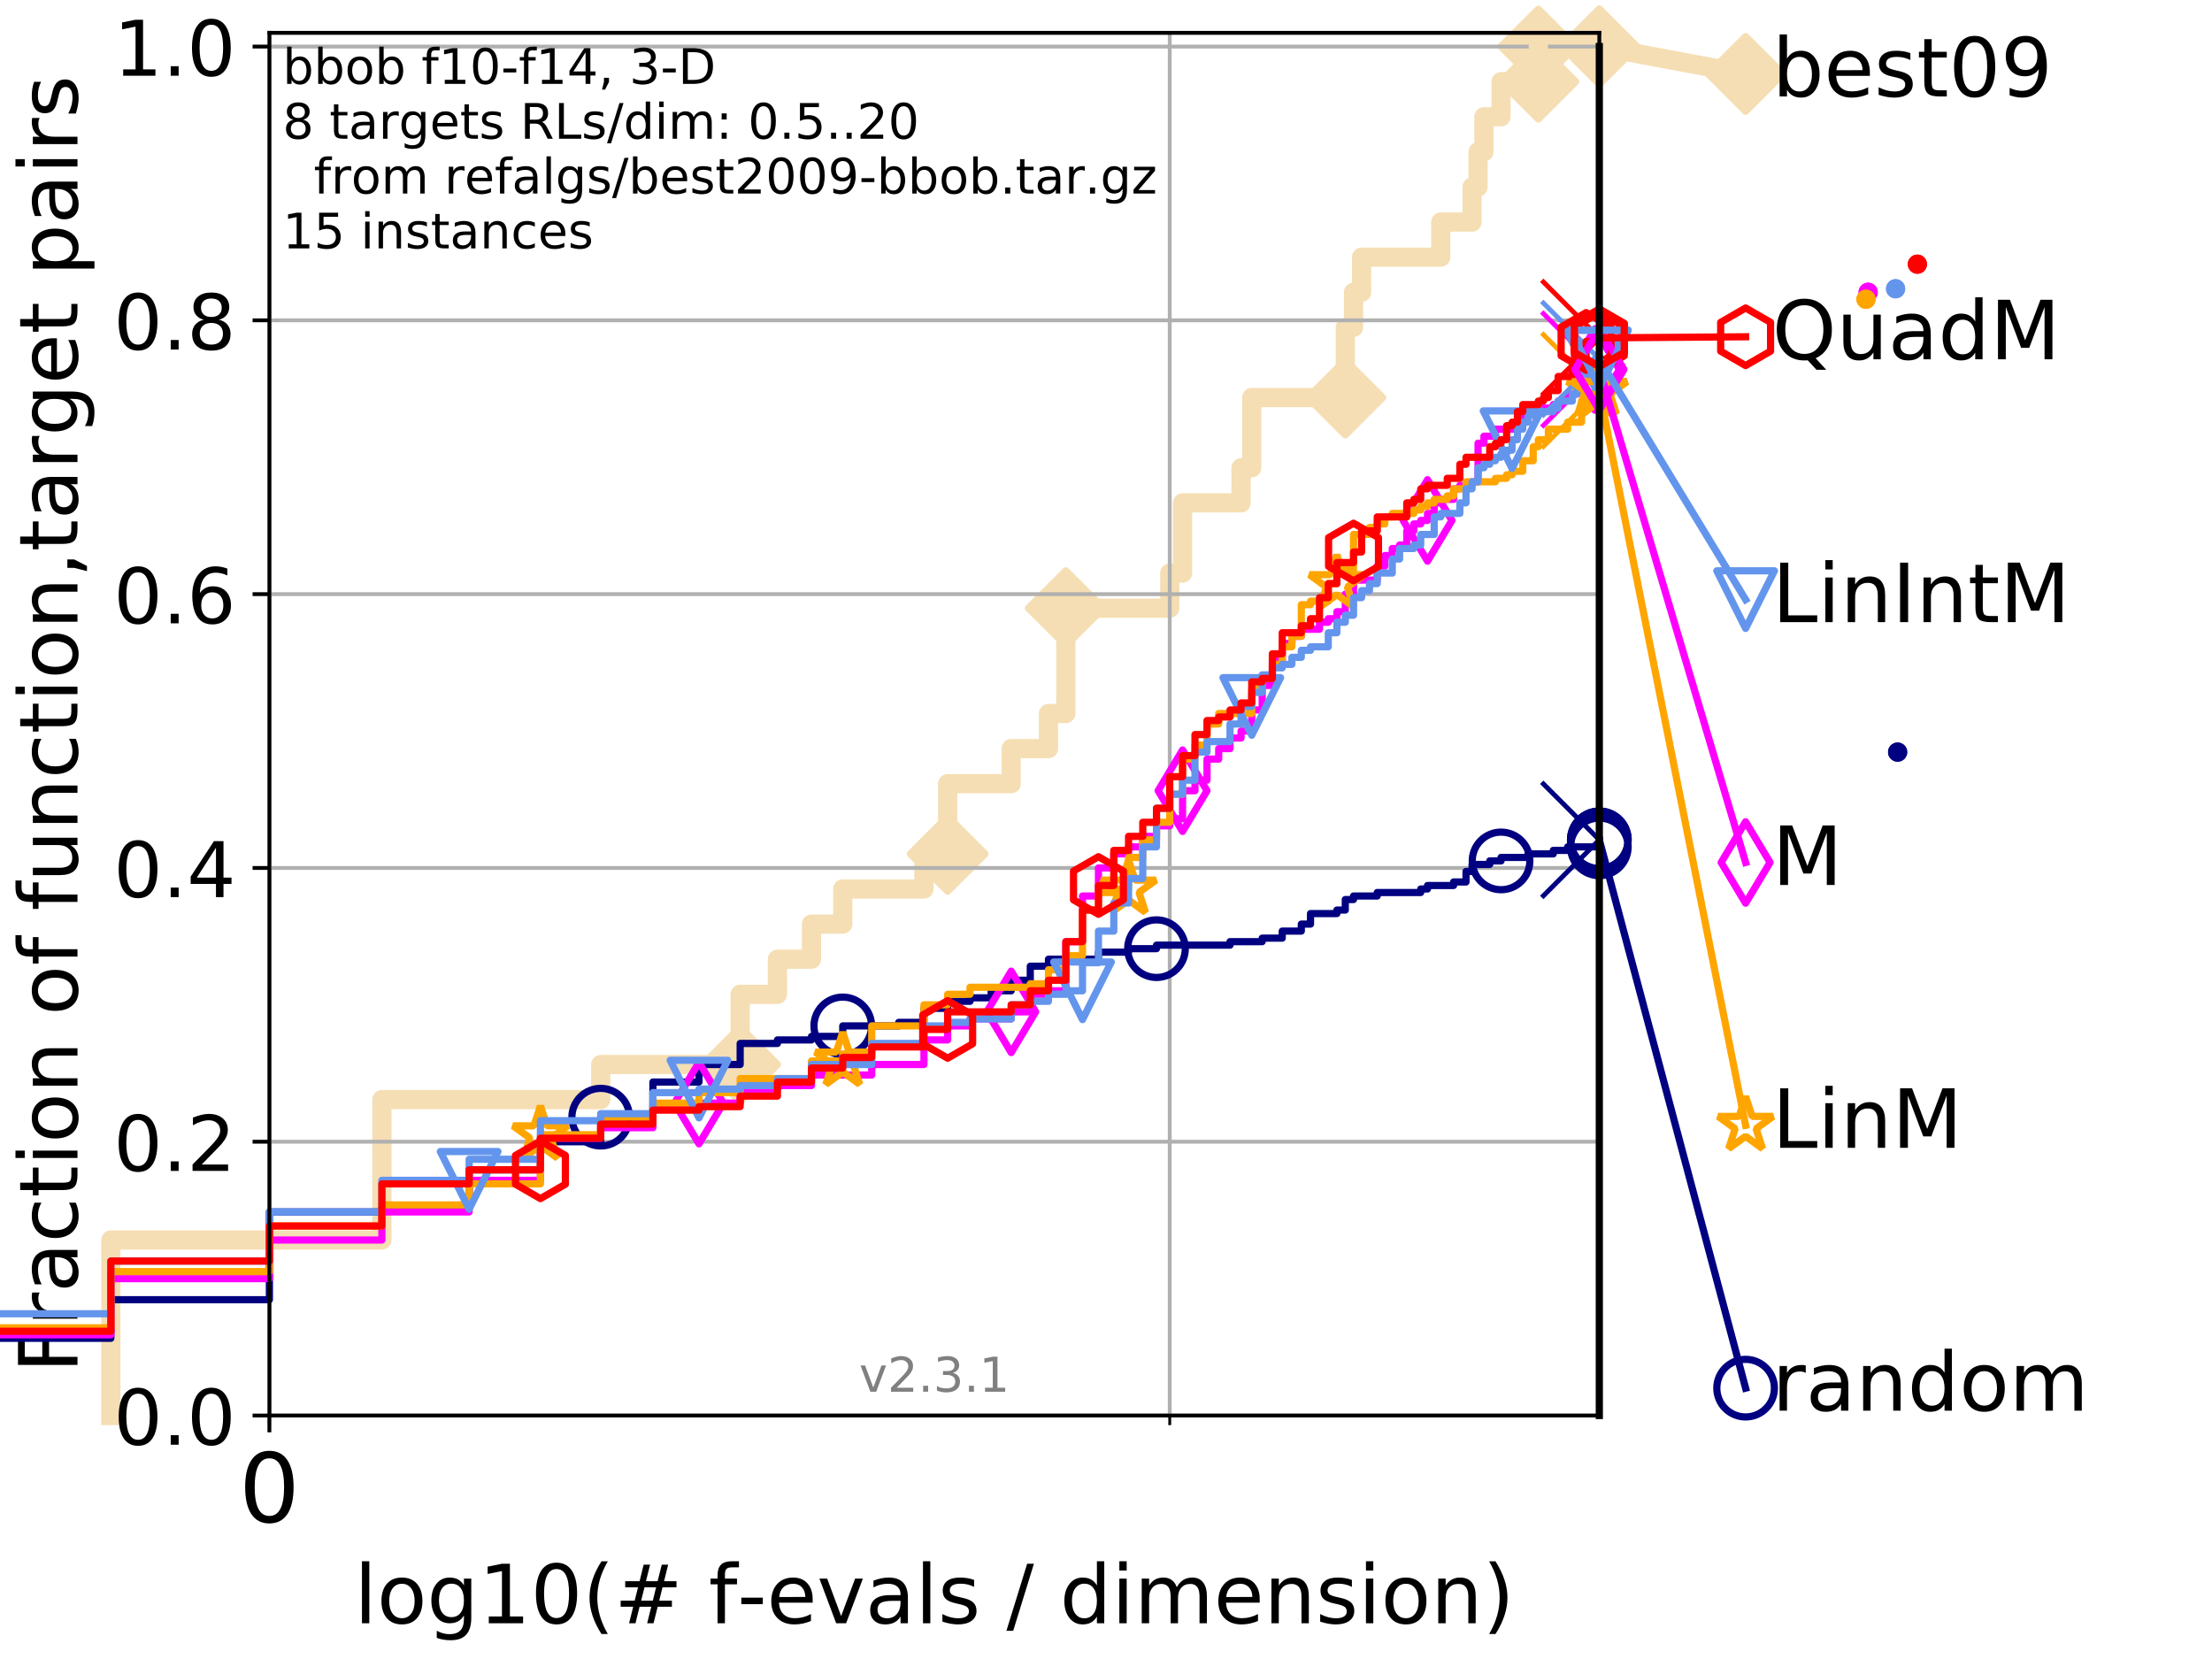 <?xml version="1.0" encoding="utf-8" standalone="no"?>
<!DOCTYPE svg PUBLIC "-//W3C//DTD SVG 1.1//EN"
  "http://www.w3.org/Graphics/SVG/1.1/DTD/svg11.dtd">
<!-- Created with matplotlib (http://matplotlib.org/) -->
<svg height="345.6pt" version="1.1" viewBox="0 0 460.8 345.6" width="460.8pt" xmlns="http://www.w3.org/2000/svg" xmlns:xlink="http://www.w3.org/1999/xlink">
 <defs>
  <style type="text/css">
*{stroke-linecap:butt;stroke-linejoin:round;}
  </style>
 </defs>
 <g id="figure_1">
  <g id="patch_1">
   <path d="M 0 345.6 
L 460.8 345.6 
L 460.8 0 
L 0 0 
z
" style="fill:#ffffff;"/>
  </g>
  <g id="axes_1">
   <g id="patch_2">
    <path d="M 56.12 294.88 
L 333.168 294.88 
L 333.168 6.845 
L 56.12 6.845 
z
" style="fill:#ffffff;"/>
   </g>
   <g id="line2d_1">
    <path d="M 23.092 294.88 
L 23.092 258.318 
L 79.553 258.318 
L 79.553 229.069 
L 125.138 229.069 
L 125.138 221.756 
L 154.191 221.756 
L 154.191 207.131 
L 161.954 207.131 
L 161.954 199.819 
L 169.042 199.819 
L 169.042 192.507 
L 175.562 192.507 
L 175.562 185.194 
L 192.475 185.194 
L 192.475 177.882 
L 197.414 177.882 
L 197.414 163.257 
L 210.652 163.257 
L 210.652 155.945 
L 218.415 155.945 
L 218.415 148.632 
L 222.036 148.632 
L 222.036 126.695 
L 243.679 126.695 
L 243.679 119.383 
L 246.35 119.383 
L 246.35 104.758 
L 258.531 104.758 
L 258.531 97.446 
L 260.762 97.446 
L 260.762 82.821 
L 280.249 82.821 
L 280.249 68.196 
L 281.964 68.196 
L 281.964 60.884 
L 283.644 60.884 
L 283.644 53.571 
L 300.14 53.571 
L 300.14 46.259 
L 306.66 46.259 
L 306.66 38.947 
L 307.904 38.947 
L 307.904 31.634 
L 309.129 31.634 
L 309.129 24.322 
L 312.697 24.322 
L 312.697 17.009 
L 320.461 17.009 
L 320.461 9.697 
L 333.168 9.697 
" style="fill:none;stroke:#f5deb3;stroke-linecap:square;stroke-width:4;"/>
   </g>
   <g id="line2d_2">
    <defs>
     <path d="M -0 7.778 
L 7.778 0 
L 0 -7.778 
L -7.778 -0 
z
" id="m33f6629f6d" style="stroke:#f5deb3;stroke-linejoin:miter;stroke-width:1.5;"/>
    </defs>
    <g>
     <use style="fill:#f5deb3;stroke:#f5deb3;stroke-linejoin:miter;stroke-width:1.5;" x="154.191" xlink:href="#m33f6629f6d" y="221.756"/>
     <use style="fill:#f5deb3;stroke:#f5deb3;stroke-linejoin:miter;stroke-width:1.5;" x="197.414" xlink:href="#m33f6629f6d" y="177.882"/>
     <use style="fill:#f5deb3;stroke:#f5deb3;stroke-linejoin:miter;stroke-width:1.5;" x="222.036" xlink:href="#m33f6629f6d" y="126.695"/>
     <use style="fill:#f5deb3;stroke:#f5deb3;stroke-linejoin:miter;stroke-width:1.5;" x="280.249" xlink:href="#m33f6629f6d" y="82.821"/>
     <use style="fill:#f5deb3;stroke:#f5deb3;stroke-linejoin:miter;stroke-width:1.5;" x="320.461" xlink:href="#m33f6629f6d" y="17.009"/>
     <use style="fill:#f5deb3;stroke:#f5deb3;stroke-linejoin:miter;stroke-width:1.5;" x="320.461" xlink:href="#m33f6629f6d" y="9.697"/>
     <use style="fill:#f5deb3;stroke:#f5deb3;stroke-linejoin:miter;stroke-width:1.5;" x="333.168" xlink:href="#m33f6629f6d" y="9.697"/>
    </g>
   </g>
   <g id="line2d_3">
    <path style="fill:none;stroke:#f5deb3;stroke-linecap:square;stroke-width:4;"/>
    <g/>
   </g>
   <g id="line2d_4">
    <path d="M 333.168 9.697 
L 363.643 15.401 
" style="fill:none;stroke:#f5deb3;stroke-linecap:square;stroke-width:4;"/>
    <g>
     <use style="fill:#f5deb3;stroke:#f5deb3;stroke-linejoin:miter;stroke-width:1.5;" x="333.168" xlink:href="#m33f6629f6d" y="9.697"/>
     <use style="fill:#f5deb3;stroke:#f5deb3;stroke-linejoin:miter;stroke-width:1.5;" x="363.643" xlink:href="#m33f6629f6d" y="15.401"/>
    </g>
   </g>
   <g id="matplotlib.axis_1">
    <g id="xtick_1">
     <g id="line2d_5">
      <path clip-path="url(#p6d31a67b28)" d="M 56.12 294.88 
L 56.12 6.845 
" style="fill:none;stroke:#b0b0b0;stroke-linecap:square;stroke-width:0.8;"/>
     </g>
     <g id="line2d_6">
      <defs>
       <path d="M 0 0 
L 0 3.5 
" id="m3de9705ab1" style="stroke:#000000;stroke-width:0.8;"/>
      </defs>
      <g>
       <use style="stroke:#000000;stroke-width:0.8;" x="56.12" xlink:href="#m3de9705ab1" y="294.88"/>
      </g>
     </g>
     <g id="text_1">
      <!-- 0 -->
      <defs>
       <path d="M 31.781 66.406 
Q 24.172 66.406 20.328 58.906 
Q 16.5 51.422 16.5 36.375 
Q 16.5 21.391 20.328 13.891 
Q 24.172 6.391 31.781 6.391 
Q 39.453 6.391 43.281 13.891 
Q 47.125 21.391 47.125 36.375 
Q 47.125 51.422 43.281 58.906 
Q 39.453 66.406 31.781 66.406 
z
M 31.781 74.219 
Q 44.047 74.219 50.516 64.516 
Q 56.984 54.828 56.984 36.375 
Q 56.984 17.969 50.516 8.266 
Q 44.047 -1.422 31.781 -1.422 
Q 19.531 -1.422 13.062 8.266 
Q 6.594 17.969 6.594 36.375 
Q 6.594 54.828 13.062 64.516 
Q 19.531 74.219 31.781 74.219 
z
" id="DejaVuSans-30"/>
      </defs>
      <g transform="translate(49.758 317.077)scale(0.2 -0.2)">
       <use xlink:href="#DejaVuSans-30"/>
      </g>
     </g>
    </g>
    <g id="xtick_2">
     <g id="line2d_7">
      <path clip-path="url(#p6d31a67b28)" d="M 56.12 294.88 
L 56.12 6.845 
" style="fill:none;stroke:#b0b0b0;stroke-linecap:square;stroke-width:0.8;"/>
     </g>
     <g id="line2d_8">
      <defs>
       <path d="M 0 0 
L 0 2 
" id="m9693a145af" style="stroke:#000000;stroke-width:0.6;"/>
      </defs>
      <g>
       <use style="stroke:#000000;stroke-width:0.6;" x="56.12" xlink:href="#m9693a145af" y="294.88"/>
      </g>
     </g>
    </g>
    <g id="xtick_3">
     <g id="line2d_9">
      <path clip-path="url(#p6d31a67b28)" d="M 243.679 294.88 
L 243.679 6.845 
" style="fill:none;stroke:#b0b0b0;stroke-linecap:square;stroke-width:0.8;"/>
     </g>
     <g id="line2d_10">
      <g>
       <use style="stroke:#000000;stroke-width:0.6;" x="243.679" xlink:href="#m9693a145af" y="294.88"/>
      </g>
     </g>
    </g>
    <g id="text_2">
     <!-- log10(# f-evals / dimension) -->
     <defs>
      <path d="M 9.422 75.984 
L 18.406 75.984 
L 18.406 0 
L 9.422 0 
z
" id="DejaVuSans-6c"/>
      <path d="M 30.609 48.391 
Q 23.391 48.391 19.188 42.75 
Q 14.984 37.109 14.984 27.297 
Q 14.984 17.484 19.156 11.844 
Q 23.344 6.203 30.609 6.203 
Q 37.797 6.203 41.984 11.859 
Q 46.188 17.531 46.188 27.297 
Q 46.188 37.016 41.984 42.703 
Q 37.797 48.391 30.609 48.391 
z
M 30.609 56 
Q 42.328 56 49.016 48.375 
Q 55.719 40.766 55.719 27.297 
Q 55.719 13.875 49.016 6.219 
Q 42.328 -1.422 30.609 -1.422 
Q 18.844 -1.422 12.172 6.219 
Q 5.516 13.875 5.516 27.297 
Q 5.516 40.766 12.172 48.375 
Q 18.844 56 30.609 56 
z
" id="DejaVuSans-6f"/>
      <path d="M 45.406 27.984 
Q 45.406 37.75 41.375 43.109 
Q 37.359 48.484 30.078 48.484 
Q 22.859 48.484 18.828 43.109 
Q 14.797 37.75 14.797 27.984 
Q 14.797 18.266 18.828 12.891 
Q 22.859 7.516 30.078 7.516 
Q 37.359 7.516 41.375 12.891 
Q 45.406 18.266 45.406 27.984 
z
M 54.391 6.781 
Q 54.391 -7.172 48.188 -13.984 
Q 42 -20.797 29.203 -20.797 
Q 24.469 -20.797 20.266 -20.094 
Q 16.062 -19.391 12.109 -17.922 
L 12.109 -9.188 
Q 16.062 -11.328 19.922 -12.344 
Q 23.781 -13.375 27.781 -13.375 
Q 36.625 -13.375 41.016 -8.766 
Q 45.406 -4.156 45.406 5.172 
L 45.406 9.625 
Q 42.625 4.781 38.281 2.391 
Q 33.938 0 27.875 0 
Q 17.828 0 11.672 7.656 
Q 5.516 15.328 5.516 27.984 
Q 5.516 40.672 11.672 48.328 
Q 17.828 56 27.875 56 
Q 33.938 56 38.281 53.609 
Q 42.625 51.219 45.406 46.391 
L 45.406 54.688 
L 54.391 54.688 
z
" id="DejaVuSans-67"/>
      <path d="M 12.406 8.297 
L 28.516 8.297 
L 28.516 63.922 
L 10.984 60.406 
L 10.984 69.391 
L 28.422 72.906 
L 38.281 72.906 
L 38.281 8.297 
L 54.391 8.297 
L 54.391 0 
L 12.406 0 
z
" id="DejaVuSans-31"/>
      <path d="M 31 75.875 
Q 24.469 64.656 21.281 53.656 
Q 18.109 42.672 18.109 31.391 
Q 18.109 20.125 21.312 9.062 
Q 24.516 -2 31 -13.188 
L 23.188 -13.188 
Q 15.875 -1.703 12.234 9.375 
Q 8.594 20.453 8.594 31.391 
Q 8.594 42.281 12.203 53.312 
Q 15.828 64.359 23.188 75.875 
z
" id="DejaVuSans-28"/>
      <path d="M 51.125 44 
L 36.922 44 
L 32.812 27.688 
L 47.125 27.688 
z
M 43.797 71.781 
L 38.719 51.516 
L 52.984 51.516 
L 58.109 71.781 
L 65.922 71.781 
L 60.891 51.516 
L 76.125 51.516 
L 76.125 44 
L 58.984 44 
L 54.984 27.688 
L 70.516 27.688 
L 70.516 20.219 
L 53.078 20.219 
L 48 0 
L 40.188 0 
L 45.219 20.219 
L 30.906 20.219 
L 25.875 0 
L 18.016 0 
L 23.094 20.219 
L 7.719 20.219 
L 7.719 27.688 
L 24.906 27.688 
L 29 44 
L 13.281 44 
L 13.281 51.516 
L 30.906 51.516 
L 35.891 71.781 
z
" id="DejaVuSans-23"/>
      <path id="DejaVuSans-20"/>
      <path d="M 37.109 75.984 
L 37.109 68.5 
L 28.516 68.5 
Q 23.688 68.5 21.797 66.547 
Q 19.922 64.594 19.922 59.516 
L 19.922 54.688 
L 34.719 54.688 
L 34.719 47.703 
L 19.922 47.703 
L 19.922 0 
L 10.891 0 
L 10.891 47.703 
L 2.297 47.703 
L 2.297 54.688 
L 10.891 54.688 
L 10.891 58.5 
Q 10.891 67.625 15.141 71.797 
Q 19.391 75.984 28.609 75.984 
z
" id="DejaVuSans-66"/>
      <path d="M 4.891 31.391 
L 31.203 31.391 
L 31.203 23.391 
L 4.891 23.391 
z
" id="DejaVuSans-2d"/>
      <path d="M 56.203 29.594 
L 56.203 25.203 
L 14.891 25.203 
Q 15.484 15.922 20.484 11.062 
Q 25.484 6.203 34.422 6.203 
Q 39.594 6.203 44.453 7.469 
Q 49.312 8.734 54.109 11.281 
L 54.109 2.781 
Q 49.266 0.734 44.188 -0.344 
Q 39.109 -1.422 33.891 -1.422 
Q 20.797 -1.422 13.156 6.188 
Q 5.516 13.812 5.516 26.812 
Q 5.516 40.234 12.766 48.109 
Q 20.016 56 32.328 56 
Q 43.359 56 49.781 48.891 
Q 56.203 41.797 56.203 29.594 
z
M 47.219 32.234 
Q 47.125 39.594 43.094 43.984 
Q 39.062 48.391 32.422 48.391 
Q 24.906 48.391 20.391 44.141 
Q 15.875 39.891 15.188 32.172 
z
" id="DejaVuSans-65"/>
      <path d="M 2.984 54.688 
L 12.5 54.688 
L 29.594 8.797 
L 46.688 54.688 
L 56.203 54.688 
L 35.688 0 
L 23.484 0 
z
" id="DejaVuSans-76"/>
      <path d="M 34.281 27.484 
Q 23.391 27.484 19.188 25 
Q 14.984 22.516 14.984 16.5 
Q 14.984 11.719 18.141 8.906 
Q 21.297 6.109 26.703 6.109 
Q 34.188 6.109 38.703 11.406 
Q 43.219 16.703 43.219 25.484 
L 43.219 27.484 
z
M 52.203 31.203 
L 52.203 0 
L 43.219 0 
L 43.219 8.297 
Q 40.141 3.328 35.547 0.953 
Q 30.953 -1.422 24.312 -1.422 
Q 15.922 -1.422 10.953 3.297 
Q 6 8.016 6 15.922 
Q 6 25.141 12.172 29.828 
Q 18.359 34.516 30.609 34.516 
L 43.219 34.516 
L 43.219 35.406 
Q 43.219 41.609 39.141 45 
Q 35.062 48.391 27.688 48.391 
Q 23 48.391 18.547 47.266 
Q 14.109 46.141 10.016 43.891 
L 10.016 52.203 
Q 14.938 54.109 19.578 55.047 
Q 24.219 56 28.609 56 
Q 40.484 56 46.344 49.844 
Q 52.203 43.703 52.203 31.203 
z
" id="DejaVuSans-61"/>
      <path d="M 44.281 53.078 
L 44.281 44.578 
Q 40.484 46.531 36.375 47.5 
Q 32.281 48.484 27.875 48.484 
Q 21.188 48.484 17.844 46.438 
Q 14.5 44.391 14.5 40.281 
Q 14.5 37.156 16.891 35.375 
Q 19.281 33.594 26.516 31.984 
L 29.594 31.297 
Q 39.156 29.25 43.188 25.516 
Q 47.219 21.781 47.219 15.094 
Q 47.219 7.469 41.188 3.016 
Q 35.156 -1.422 24.609 -1.422 
Q 20.219 -1.422 15.453 -0.562 
Q 10.688 0.297 5.422 2 
L 5.422 11.281 
Q 10.406 8.688 15.234 7.391 
Q 20.062 6.109 24.812 6.109 
Q 31.156 6.109 34.562 8.281 
Q 37.984 10.453 37.984 14.406 
Q 37.984 18.062 35.516 20.016 
Q 33.062 21.969 24.703 23.781 
L 21.578 24.516 
Q 13.234 26.266 9.516 29.906 
Q 5.812 33.547 5.812 39.891 
Q 5.812 47.609 11.281 51.797 
Q 16.75 56 26.812 56 
Q 31.781 56 36.172 55.266 
Q 40.578 54.547 44.281 53.078 
z
" id="DejaVuSans-73"/>
      <path d="M 25.391 72.906 
L 33.688 72.906 
L 8.297 -9.281 
L 0 -9.281 
z
" id="DejaVuSans-2f"/>
      <path d="M 45.406 46.391 
L 45.406 75.984 
L 54.391 75.984 
L 54.391 0 
L 45.406 0 
L 45.406 8.203 
Q 42.578 3.328 38.25 0.953 
Q 33.938 -1.422 27.875 -1.422 
Q 17.969 -1.422 11.734 6.484 
Q 5.516 14.406 5.516 27.297 
Q 5.516 40.188 11.734 48.094 
Q 17.969 56 27.875 56 
Q 33.938 56 38.25 53.625 
Q 42.578 51.266 45.406 46.391 
z
M 14.797 27.297 
Q 14.797 17.391 18.875 11.75 
Q 22.953 6.109 30.078 6.109 
Q 37.203 6.109 41.297 11.75 
Q 45.406 17.391 45.406 27.297 
Q 45.406 37.203 41.297 42.844 
Q 37.203 48.484 30.078 48.484 
Q 22.953 48.484 18.875 42.844 
Q 14.797 37.203 14.797 27.297 
z
" id="DejaVuSans-64"/>
      <path d="M 9.422 54.688 
L 18.406 54.688 
L 18.406 0 
L 9.422 0 
z
M 9.422 75.984 
L 18.406 75.984 
L 18.406 64.594 
L 9.422 64.594 
z
" id="DejaVuSans-69"/>
      <path d="M 52 44.188 
Q 55.375 50.25 60.062 53.125 
Q 64.75 56 71.094 56 
Q 79.641 56 84.281 50.016 
Q 88.922 44.047 88.922 33.016 
L 88.922 0 
L 79.891 0 
L 79.891 32.719 
Q 79.891 40.578 77.094 44.375 
Q 74.312 48.188 68.609 48.188 
Q 61.625 48.188 57.562 43.547 
Q 53.516 38.922 53.516 30.906 
L 53.516 0 
L 44.484 0 
L 44.484 32.719 
Q 44.484 40.625 41.703 44.406 
Q 38.922 48.188 33.109 48.188 
Q 26.219 48.188 22.156 43.531 
Q 18.109 38.875 18.109 30.906 
L 18.109 0 
L 9.078 0 
L 9.078 54.688 
L 18.109 54.688 
L 18.109 46.188 
Q 21.188 51.219 25.484 53.609 
Q 29.781 56 35.688 56 
Q 41.656 56 45.828 52.969 
Q 50 49.953 52 44.188 
z
" id="DejaVuSans-6d"/>
      <path d="M 54.891 33.016 
L 54.891 0 
L 45.906 0 
L 45.906 32.719 
Q 45.906 40.484 42.875 44.328 
Q 39.844 48.188 33.797 48.188 
Q 26.516 48.188 22.312 43.547 
Q 18.109 38.922 18.109 30.906 
L 18.109 0 
L 9.078 0 
L 9.078 54.688 
L 18.109 54.688 
L 18.109 46.188 
Q 21.344 51.125 25.703 53.562 
Q 30.078 56 35.797 56 
Q 45.219 56 50.047 50.172 
Q 54.891 44.344 54.891 33.016 
z
" id="DejaVuSans-6e"/>
      <path d="M 8.016 75.875 
L 15.828 75.875 
Q 23.141 64.359 26.781 53.312 
Q 30.422 42.281 30.422 31.391 
Q 30.422 20.453 26.781 9.375 
Q 23.141 -1.703 15.828 -13.188 
L 8.016 -13.188 
Q 14.5 -2 17.703 9.062 
Q 20.906 20.125 20.906 31.391 
Q 20.906 42.672 17.703 53.656 
Q 14.5 64.656 8.016 75.875 
z
" id="DejaVuSans-29"/>
     </defs>
     <g transform="translate(73.803 338.154)scale(0.17 -0.17)">
      <use xlink:href="#DejaVuSans-6c"/>
      <use x="27.783" xlink:href="#DejaVuSans-6f"/>
      <use x="88.965" xlink:href="#DejaVuSans-67"/>
      <use x="152.441" xlink:href="#DejaVuSans-31"/>
      <use x="216.064" xlink:href="#DejaVuSans-30"/>
      <use x="279.688" xlink:href="#DejaVuSans-28"/>
      <use x="318.701" xlink:href="#DejaVuSans-23"/>
      <use x="402.49" xlink:href="#DejaVuSans-20"/>
      <use x="434.277" xlink:href="#DejaVuSans-66"/>
      <use x="469.404" xlink:href="#DejaVuSans-2d"/>
      <use x="505.488" xlink:href="#DejaVuSans-65"/>
      <use x="567.012" xlink:href="#DejaVuSans-76"/>
      <use x="626.191" xlink:href="#DejaVuSans-61"/>
      <use x="687.471" xlink:href="#DejaVuSans-6c"/>
      <use x="715.254" xlink:href="#DejaVuSans-73"/>
      <use x="767.354" xlink:href="#DejaVuSans-20"/>
      <use x="799.141" xlink:href="#DejaVuSans-2f"/>
      <use x="832.832" xlink:href="#DejaVuSans-20"/>
      <use x="864.619" xlink:href="#DejaVuSans-64"/>
      <use x="928.096" xlink:href="#DejaVuSans-69"/>
      <use x="955.879" xlink:href="#DejaVuSans-6d"/>
      <use x="1053.291" xlink:href="#DejaVuSans-65"/>
      <use x="1114.814" xlink:href="#DejaVuSans-6e"/>
      <use x="1178.193" xlink:href="#DejaVuSans-73"/>
      <use x="1230.293" xlink:href="#DejaVuSans-69"/>
      <use x="1258.076" xlink:href="#DejaVuSans-6f"/>
      <use x="1319.258" xlink:href="#DejaVuSans-6e"/>
      <use x="1382.637" xlink:href="#DejaVuSans-29"/>
     </g>
    </g>
   </g>
   <g id="matplotlib.axis_2">
    <g id="ytick_1">
     <g id="line2d_11">
      <path clip-path="url(#p6d31a67b28)" d="M 56.12 294.88 
L 333.168 294.88 
" style="fill:none;stroke:#b0b0b0;stroke-linecap:square;stroke-width:0.8;"/>
     </g>
     <g id="line2d_12">
      <defs>
       <path d="M 0 0 
L -3.5 0 
" id="mae2b71b111" style="stroke:#000000;stroke-width:0.8;"/>
      </defs>
      <g>
       <use style="stroke:#000000;stroke-width:0.8;" x="56.12" xlink:href="#mae2b71b111" y="294.88"/>
      </g>
     </g>
     <g id="text_3">
      <!-- 0.0 -->
      <defs>
       <path d="M 10.688 12.406 
L 21 12.406 
L 21 0 
L 10.688 0 
z
" id="DejaVuSans-2e"/>
      </defs>
      <g transform="translate(23.675 300.959)scale(0.16 -0.16)">
       <use xlink:href="#DejaVuSans-30"/>
       <use x="63.623" xlink:href="#DejaVuSans-2e"/>
       <use x="95.41" xlink:href="#DejaVuSans-30"/>
      </g>
     </g>
    </g>
    <g id="ytick_2">
     <g id="line2d_13">
      <path clip-path="url(#p6d31a67b28)" d="M 56.12 237.843 
L 333.168 237.843 
" style="fill:none;stroke:#b0b0b0;stroke-linecap:square;stroke-width:0.8;"/>
     </g>
     <g id="line2d_14">
      <g>
       <use style="stroke:#000000;stroke-width:0.8;" x="56.12" xlink:href="#mae2b71b111" y="237.843"/>
      </g>
     </g>
     <g id="text_4">
      <!-- 0.2 -->
      <defs>
       <path d="M 19.188 8.297 
L 53.609 8.297 
L 53.609 0 
L 7.328 0 
L 7.328 8.297 
Q 12.938 14.109 22.625 23.891 
Q 32.328 33.688 34.812 36.531 
Q 39.547 41.844 41.422 45.531 
Q 43.312 49.219 43.312 52.781 
Q 43.312 58.594 39.234 62.25 
Q 35.156 65.922 28.609 65.922 
Q 23.969 65.922 18.812 64.312 
Q 13.672 62.703 7.812 59.422 
L 7.812 69.391 
Q 13.766 71.781 18.938 73 
Q 24.125 74.219 28.422 74.219 
Q 39.75 74.219 46.484 68.547 
Q 53.219 62.891 53.219 53.422 
Q 53.219 48.922 51.531 44.891 
Q 49.859 40.875 45.406 35.406 
Q 44.188 33.984 37.641 27.219 
Q 31.109 20.453 19.188 8.297 
z
" id="DejaVuSans-32"/>
      </defs>
      <g transform="translate(23.675 243.922)scale(0.16 -0.16)">
       <use xlink:href="#DejaVuSans-30"/>
       <use x="63.623" xlink:href="#DejaVuSans-2e"/>
       <use x="95.41" xlink:href="#DejaVuSans-32"/>
      </g>
     </g>
    </g>
    <g id="ytick_3">
     <g id="line2d_15">
      <path clip-path="url(#p6d31a67b28)" d="M 56.12 180.807 
L 333.168 180.807 
" style="fill:none;stroke:#b0b0b0;stroke-linecap:square;stroke-width:0.8;"/>
     </g>
     <g id="line2d_16">
      <g>
       <use style="stroke:#000000;stroke-width:0.8;" x="56.12" xlink:href="#mae2b71b111" y="180.807"/>
      </g>
     </g>
     <g id="text_5">
      <!-- 0.4 -->
      <defs>
       <path d="M 37.797 64.312 
L 12.891 25.391 
L 37.797 25.391 
z
M 35.203 72.906 
L 47.609 72.906 
L 47.609 25.391 
L 58.016 25.391 
L 58.016 17.188 
L 47.609 17.188 
L 47.609 0 
L 37.797 0 
L 37.797 17.188 
L 4.891 17.188 
L 4.891 26.703 
z
" id="DejaVuSans-34"/>
      </defs>
      <g transform="translate(23.675 186.886)scale(0.16 -0.16)">
       <use xlink:href="#DejaVuSans-30"/>
       <use x="63.623" xlink:href="#DejaVuSans-2e"/>
       <use x="95.41" xlink:href="#DejaVuSans-34"/>
      </g>
     </g>
    </g>
    <g id="ytick_4">
     <g id="line2d_17">
      <path clip-path="url(#p6d31a67b28)" d="M 56.12 123.77 
L 333.168 123.77 
" style="fill:none;stroke:#b0b0b0;stroke-linecap:square;stroke-width:0.8;"/>
     </g>
     <g id="line2d_18">
      <g>
       <use style="stroke:#000000;stroke-width:0.8;" x="56.12" xlink:href="#mae2b71b111" y="123.77"/>
      </g>
     </g>
     <g id="text_6">
      <!-- 0.6 -->
      <defs>
       <path d="M 33.016 40.375 
Q 26.375 40.375 22.484 35.828 
Q 18.609 31.297 18.609 23.391 
Q 18.609 15.531 22.484 10.953 
Q 26.375 6.391 33.016 6.391 
Q 39.656 6.391 43.531 10.953 
Q 47.406 15.531 47.406 23.391 
Q 47.406 31.297 43.531 35.828 
Q 39.656 40.375 33.016 40.375 
z
M 52.594 71.297 
L 52.594 62.312 
Q 48.875 64.062 45.094 64.984 
Q 41.312 65.922 37.594 65.922 
Q 27.828 65.922 22.672 59.328 
Q 17.531 52.734 16.797 39.406 
Q 19.672 43.656 24.016 45.922 
Q 28.375 48.188 33.594 48.188 
Q 44.578 48.188 50.953 41.516 
Q 57.328 34.859 57.328 23.391 
Q 57.328 12.156 50.688 5.359 
Q 44.047 -1.422 33.016 -1.422 
Q 20.359 -1.422 13.672 8.266 
Q 6.984 17.969 6.984 36.375 
Q 6.984 53.656 15.188 63.938 
Q 23.391 74.219 37.203 74.219 
Q 40.922 74.219 44.703 73.484 
Q 48.484 72.75 52.594 71.297 
z
" id="DejaVuSans-36"/>
      </defs>
      <g transform="translate(23.675 129.849)scale(0.16 -0.16)">
       <use xlink:href="#DejaVuSans-30"/>
       <use x="63.623" xlink:href="#DejaVuSans-2e"/>
       <use x="95.41" xlink:href="#DejaVuSans-36"/>
      </g>
     </g>
    </g>
    <g id="ytick_5">
     <g id="line2d_19">
      <path clip-path="url(#p6d31a67b28)" d="M 56.12 66.734 
L 333.168 66.734 
" style="fill:none;stroke:#b0b0b0;stroke-linecap:square;stroke-width:0.8;"/>
     </g>
     <g id="line2d_20">
      <g>
       <use style="stroke:#000000;stroke-width:0.8;" x="56.12" xlink:href="#mae2b71b111" y="66.734"/>
      </g>
     </g>
     <g id="text_7">
      <!-- 0.8 -->
      <defs>
       <path d="M 31.781 34.625 
Q 24.75 34.625 20.719 30.859 
Q 16.703 27.094 16.703 20.516 
Q 16.703 13.922 20.719 10.156 
Q 24.75 6.391 31.781 6.391 
Q 38.812 6.391 42.859 10.172 
Q 46.922 13.969 46.922 20.516 
Q 46.922 27.094 42.891 30.859 
Q 38.875 34.625 31.781 34.625 
z
M 21.922 38.812 
Q 15.578 40.375 12.031 44.719 
Q 8.5 49.078 8.5 55.328 
Q 8.5 64.062 14.719 69.141 
Q 20.953 74.219 31.781 74.219 
Q 42.672 74.219 48.875 69.141 
Q 55.078 64.062 55.078 55.328 
Q 55.078 49.078 51.531 44.719 
Q 48 40.375 41.703 38.812 
Q 48.828 37.156 52.797 32.312 
Q 56.781 27.484 56.781 20.516 
Q 56.781 9.906 50.312 4.234 
Q 43.844 -1.422 31.781 -1.422 
Q 19.734 -1.422 13.25 4.234 
Q 6.781 9.906 6.781 20.516 
Q 6.781 27.484 10.781 32.312 
Q 14.797 37.156 21.922 38.812 
z
M 18.312 54.391 
Q 18.312 48.734 21.844 45.562 
Q 25.391 42.391 31.781 42.391 
Q 38.141 42.391 41.719 45.562 
Q 45.312 48.734 45.312 54.391 
Q 45.312 60.062 41.719 63.234 
Q 38.141 66.406 31.781 66.406 
Q 25.391 66.406 21.844 63.234 
Q 18.312 60.062 18.312 54.391 
z
" id="DejaVuSans-38"/>
      </defs>
      <g transform="translate(23.675 72.812)scale(0.16 -0.16)">
       <use xlink:href="#DejaVuSans-30"/>
       <use x="63.623" xlink:href="#DejaVuSans-2e"/>
       <use x="95.41" xlink:href="#DejaVuSans-38"/>
      </g>
     </g>
    </g>
    <g id="ytick_6">
     <g id="line2d_21">
      <path clip-path="url(#p6d31a67b28)" d="M 56.12 9.697 
L 333.168 9.697 
" style="fill:none;stroke:#b0b0b0;stroke-linecap:square;stroke-width:0.8;"/>
     </g>
     <g id="line2d_22">
      <g>
       <use style="stroke:#000000;stroke-width:0.8;" x="56.12" xlink:href="#mae2b71b111" y="9.697"/>
      </g>
     </g>
     <g id="text_8">
      <!-- 1.0 -->
      <g transform="translate(23.675 15.776)scale(0.16 -0.16)">
       <use xlink:href="#DejaVuSans-31"/>
       <use x="63.623" xlink:href="#DejaVuSans-2e"/>
       <use x="95.41" xlink:href="#DejaVuSans-30"/>
      </g>
     </g>
    </g>
    <g id="text_9">
     <!-- Fraction of function,target pairs -->
     <defs>
      <path d="M 9.812 72.906 
L 51.703 72.906 
L 51.703 64.594 
L 19.672 64.594 
L 19.672 43.109 
L 48.578 43.109 
L 48.578 34.812 
L 19.672 34.812 
L 19.672 0 
L 9.812 0 
z
" id="DejaVuSans-46"/>
      <path d="M 41.109 46.297 
Q 39.594 47.172 37.812 47.578 
Q 36.031 48 33.891 48 
Q 26.266 48 22.188 43.047 
Q 18.109 38.094 18.109 28.812 
L 18.109 0 
L 9.078 0 
L 9.078 54.688 
L 18.109 54.688 
L 18.109 46.188 
Q 20.953 51.172 25.484 53.578 
Q 30.031 56 36.531 56 
Q 37.453 56 38.578 55.875 
Q 39.703 55.766 41.062 55.516 
z
" id="DejaVuSans-72"/>
      <path d="M 48.781 52.594 
L 48.781 44.188 
Q 44.969 46.297 41.141 47.344 
Q 37.312 48.391 33.406 48.391 
Q 24.656 48.391 19.812 42.844 
Q 14.984 37.312 14.984 27.297 
Q 14.984 17.281 19.812 11.734 
Q 24.656 6.203 33.406 6.203 
Q 37.312 6.203 41.141 7.25 
Q 44.969 8.297 48.781 10.406 
L 48.781 2.094 
Q 45.016 0.344 40.984 -0.531 
Q 36.969 -1.422 32.422 -1.422 
Q 20.062 -1.422 12.781 6.344 
Q 5.516 14.109 5.516 27.297 
Q 5.516 40.672 12.859 48.328 
Q 20.219 56 33.016 56 
Q 37.156 56 41.109 55.141 
Q 45.062 54.297 48.781 52.594 
z
" id="DejaVuSans-63"/>
      <path d="M 18.312 70.219 
L 18.312 54.688 
L 36.812 54.688 
L 36.812 47.703 
L 18.312 47.703 
L 18.312 18.016 
Q 18.312 11.328 20.141 9.422 
Q 21.969 7.516 27.594 7.516 
L 36.812 7.516 
L 36.812 0 
L 27.594 0 
Q 17.188 0 13.234 3.875 
Q 9.281 7.766 9.281 18.016 
L 9.281 47.703 
L 2.688 47.703 
L 2.688 54.688 
L 9.281 54.688 
L 9.281 70.219 
z
" id="DejaVuSans-74"/>
      <path d="M 8.5 21.578 
L 8.5 54.688 
L 17.484 54.688 
L 17.484 21.922 
Q 17.484 14.156 20.5 10.266 
Q 23.531 6.391 29.594 6.391 
Q 36.859 6.391 41.078 11.031 
Q 45.312 15.672 45.312 23.688 
L 45.312 54.688 
L 54.297 54.688 
L 54.297 0 
L 45.312 0 
L 45.312 8.406 
Q 42.047 3.422 37.719 1 
Q 33.406 -1.422 27.688 -1.422 
Q 18.266 -1.422 13.375 4.438 
Q 8.5 10.297 8.5 21.578 
z
M 31.109 56 
z
" id="DejaVuSans-75"/>
      <path d="M 11.719 12.406 
L 22.016 12.406 
L 22.016 4 
L 14.016 -11.625 
L 7.719 -11.625 
L 11.719 4 
z
" id="DejaVuSans-2c"/>
      <path d="M 18.109 8.203 
L 18.109 -20.797 
L 9.078 -20.797 
L 9.078 54.688 
L 18.109 54.688 
L 18.109 46.391 
Q 20.953 51.266 25.266 53.625 
Q 29.594 56 35.594 56 
Q 45.562 56 51.781 48.094 
Q 58.016 40.188 58.016 27.297 
Q 58.016 14.406 51.781 6.484 
Q 45.562 -1.422 35.594 -1.422 
Q 29.594 -1.422 25.266 0.953 
Q 20.953 3.328 18.109 8.203 
z
M 48.688 27.297 
Q 48.688 37.203 44.609 42.844 
Q 40.531 48.484 33.406 48.484 
Q 26.266 48.484 22.188 42.844 
Q 18.109 37.203 18.109 27.297 
Q 18.109 17.391 22.188 11.75 
Q 26.266 6.109 33.406 6.109 
Q 40.531 6.109 44.609 11.75 
Q 48.688 17.391 48.688 27.297 
z
" id="DejaVuSans-70"/>
     </defs>
     <g transform="translate(16.14 286.002)rotate(-90)scale(0.17 -0.17)">
      <use xlink:href="#DejaVuSans-46"/>
      <use x="57.41" xlink:href="#DejaVuSans-72"/>
      <use x="98.523" xlink:href="#DejaVuSans-61"/>
      <use x="159.803" xlink:href="#DejaVuSans-63"/>
      <use x="214.783" xlink:href="#DejaVuSans-74"/>
      <use x="253.992" xlink:href="#DejaVuSans-69"/>
      <use x="281.775" xlink:href="#DejaVuSans-6f"/>
      <use x="342.957" xlink:href="#DejaVuSans-6e"/>
      <use x="406.336" xlink:href="#DejaVuSans-20"/>
      <use x="438.123" xlink:href="#DejaVuSans-6f"/>
      <use x="499.305" xlink:href="#DejaVuSans-66"/>
      <use x="534.51" xlink:href="#DejaVuSans-20"/>
      <use x="566.297" xlink:href="#DejaVuSans-66"/>
      <use x="601.502" xlink:href="#DejaVuSans-75"/>
      <use x="664.881" xlink:href="#DejaVuSans-6e"/>
      <use x="728.26" xlink:href="#DejaVuSans-63"/>
      <use x="783.24" xlink:href="#DejaVuSans-74"/>
      <use x="822.449" xlink:href="#DejaVuSans-69"/>
      <use x="850.232" xlink:href="#DejaVuSans-6f"/>
      <use x="911.414" xlink:href="#DejaVuSans-6e"/>
      <use x="974.793" xlink:href="#DejaVuSans-2c"/>
      <use x="1006.58" xlink:href="#DejaVuSans-74"/>
      <use x="1045.789" xlink:href="#DejaVuSans-61"/>
      <use x="1107.068" xlink:href="#DejaVuSans-72"/>
      <use x="1148.166" xlink:href="#DejaVuSans-67"/>
      <use x="1211.643" xlink:href="#DejaVuSans-65"/>
      <use x="1273.166" xlink:href="#DejaVuSans-74"/>
      <use x="1312.375" xlink:href="#DejaVuSans-20"/>
      <use x="1344.162" xlink:href="#DejaVuSans-70"/>
      <use x="1407.639" xlink:href="#DejaVuSans-61"/>
      <use x="1468.918" xlink:href="#DejaVuSans-69"/>
      <use x="1496.701" xlink:href="#DejaVuSans-72"/>
      <use x="1537.814" xlink:href="#DejaVuSans-73"/>
     </g>
    </g>
   </g>
   <g id="line2d_23">
    <defs>
     <path d="M 0 1.5 
C 0.398 1.5 0.779 1.342 1.061 1.061 
C 1.342 0.779 1.5 0.398 1.5 0 
C 1.5 -0.398 1.342 -0.779 1.061 -1.061 
C 0.779 -1.342 0.398 -1.5 0 -1.5 
C -0.398 -1.5 -0.779 -1.342 -1.061 -1.061 
C -1.342 -0.779 -1.5 -0.398 -1.5 0 
C -1.5 0.398 -1.342 0.779 -1.061 1.061 
C -0.779 1.342 -0.398 1.5 0 1.5 
z
" id="me709c437e1" style="stroke:#f5deb3;"/>
    </defs>
    <g>
     <use style="fill:#f5deb3;stroke:#f5deb3;" x="320.461" xlink:href="#me709c437e1" y="9.697"/>
     <use style="fill:#f5deb3;stroke:#f5deb3;" x="320.461" xlink:href="#me709c437e1" y="9.697"/>
    </g>
   </g>
   <g id="line2d_24">
    <defs>
     <path d="M 0 1.5 
C 0.398 1.5 0.779 1.342 1.061 1.061 
C 1.342 0.779 1.5 0.398 1.5 0 
C 1.5 -0.398 1.342 -0.779 1.061 -1.061 
C 0.779 -1.342 0.398 -1.5 0 -1.5 
C -0.398 -1.5 -0.779 -1.342 -1.061 -1.061 
C -1.342 -0.779 -1.5 -0.398 -1.5 0 
C -1.5 0.398 -1.342 0.779 -1.061 1.061 
C -0.779 1.342 -0.398 1.5 0 1.5 
z
" id="ma0e5516d00" style="stroke:#000080;"/>
    </defs>
    <g>
     <use style="fill:#000080;stroke:#000080;" x="395.309" xlink:href="#ma0e5516d00" y="156.676"/>
     <use style="fill:#000080;stroke:#000080;" x="395.309" xlink:href="#ma0e5516d00" y="156.676"/>
    </g>
   </g>
   <g id="line2d_25">
    <path d="M -1 278.793 
L 23.092 278.793 
L 23.092 270.749 
L 56.12 270.749 
L 56.12 252.468 
L 79.553 252.468 
L 79.553 251.737 
L 97.73 251.737 
L 97.73 243.693 
L 112.581 243.693 
L 112.581 237.843 
L 125.138 237.843 
L 125.138 232.725 
L 136.014 232.725 
L 136.014 225.412 
L 145.609 225.412 
L 145.609 221.756 
L 154.191 221.756 
L 154.191 217.369 
L 161.954 217.369 
L 161.954 216.637 
L 169.042 216.637 
L 169.042 215.906 
L 175.562 215.906 
L 175.562 213.713 
L 187.218 213.713 
L 187.218 212.981 
L 192.475 212.981 
L 192.475 210.056 
L 197.414 210.056 
L 197.414 208.594 
L 202.07 208.594 
L 202.07 207.863 
L 206.474 207.863 
L 206.474 206.4 
L 210.652 206.4 
L 210.652 204.206 
L 214.626 204.206 
L 214.626 201.281 
L 218.415 201.281 
L 218.415 199.819 
L 228.828 199.819 
L 228.828 198.357 
L 235.097 198.357 
L 235.097 197.625 
L 240.918 197.625 
L 240.918 196.894 
L 256.236 196.894 
L 256.236 196.163 
L 262.935 196.163 
L 262.935 195.432 
L 267.113 195.432 
L 267.113 193.969 
L 271.087 193.969 
L 271.087 192.507 
L 273.004 192.507 
L 273.004 190.313 
L 278.497 190.313 
L 278.497 189.582 
L 280.249 189.582 
L 280.249 187.388 
L 281.964 187.388 
L 281.964 186.657 
L 286.902 186.657 
L 286.902 185.925 
L 295.962 185.925 
L 295.962 185.194 
L 297.379 185.194 
L 297.379 184.463 
L 302.811 184.463 
L 302.811 183.732 
L 305.397 183.732 
L 305.397 181.538 
L 306.66 181.538 
L 306.66 180.076 
L 310.336 180.076 
L 310.336 179.344 
L 312.697 179.344 
L 312.697 178.613 
L 318.317 178.613 
L 318.317 177.882 
L 323.574 177.882 
L 323.574 177.151 
L 326.573 177.151 
L 326.573 176.419 
L 333.168 176.419 
L 333.168 174.957 
L 333.168 174.957 
" style="fill:none;stroke:#000080;stroke-linecap:square;stroke-width:1.5;"/>
   </g>
   <g id="line2d_26">
    <defs>
     <path d="M 0 6 
C 1.591 6 3.117 5.368 4.243 4.243 
C 5.368 3.117 6 1.591 6 0 
C 6 -1.591 5.368 -3.117 4.243 -4.243 
C 3.117 -5.368 1.591 -6 0 -6 
C -1.591 -6 -3.117 -5.368 -4.243 -4.243 
C -5.368 -3.117 -6 -1.591 -6 0 
C -6 1.591 -5.368 3.117 -4.243 4.243 
C -3.117 5.368 -1.591 6 0 6 
z
" id="m651abedbef" style="stroke:#000080;stroke-width:1.5;"/>
    </defs>
    <g>
     <use style="fill-opacity:0;stroke:#000080;stroke-width:1.5;" x="125.138" xlink:href="#m651abedbef" y="232.725"/>
     <use style="fill-opacity:0;stroke:#000080;stroke-width:1.5;" x="175.562" xlink:href="#m651abedbef" y="213.713"/>
     <use style="fill-opacity:0;stroke:#000080;stroke-width:1.5;" x="240.918" xlink:href="#m651abedbef" y="197.625"/>
     <use style="fill-opacity:0;stroke:#000080;stroke-width:1.5;" x="312.697" xlink:href="#m651abedbef" y="179.344"/>
     <use style="fill-opacity:0;stroke:#000080;stroke-width:1.5;" x="333.168" xlink:href="#m651abedbef" y="176.419"/>
     <use style="fill-opacity:0;stroke:#000080;stroke-width:1.5;" x="333.168" xlink:href="#m651abedbef" y="174.957"/>
    </g>
   </g>
   <g id="line2d_27">
    <path style="fill:none;stroke:#000080;stroke-linecap:square;stroke-width:1.5;"/>
    <g/>
   </g>
   <g id="line2d_28">
    <path clip-path="url(#p6d31a67b28)" d="M 333.168 174.957 
" style="fill:none;stroke:#000080;stroke-linecap:square;stroke-width:1.5;"/>
    <defs>
     <path d="M -12 12 
L 12 -12 
M -12 -12 
L 12 12 
" id="mde578b650d" style="stroke:#000080;"/>
    </defs>
    <g clip-path="url(#p6d31a67b28)">
     <use style="fill:#000080;stroke:#000080;" x="333.168" xlink:href="#mde578b650d" y="174.957"/>
    </g>
   </g>
   <g id="line2d_29">
    <defs>
     <path d="M 0 1.5 
C 0.398 1.5 0.779 1.342 1.061 1.061 
C 1.342 0.779 1.5 0.398 1.5 0 
C 1.5 -0.398 1.342 -0.779 1.061 -1.061 
C 0.779 -1.342 0.398 -1.5 0 -1.5 
C -0.398 -1.5 -0.779 -1.342 -1.061 -1.061 
C -1.342 -0.779 -1.5 -0.398 -1.5 0 
C -1.5 0.398 -1.342 0.779 -1.061 1.061 
C -0.779 1.342 -0.398 1.5 0 1.5 
z
" id="mbc7501b2b8" style="stroke:#ff00ff;"/>
    </defs>
    <g>
     <use style="fill:#ff00ff;stroke:#ff00ff;" x="389.175" xlink:href="#mbc7501b2b8" y="60.884"/>
     <use style="fill:#ff00ff;stroke:#ff00ff;" x="389.175" xlink:href="#mbc7501b2b8" y="60.884"/>
    </g>
   </g>
   <g id="line2d_30">
    <path d="M -1 278.062 
L 23.092 278.062 
L 23.092 266.362 
L 56.12 266.362 
L 56.12 258.318 
L 79.553 258.318 
L 79.553 252.468 
L 97.73 252.468 
L 97.73 245.887 
L 112.581 245.887 
L 112.581 237.112 
L 125.138 237.112 
L 125.138 234.918 
L 136.014 234.918 
L 136.014 230.531 
L 145.609 230.531 
L 145.609 229.8 
L 154.191 229.8 
L 154.191 226.875 
L 161.954 226.875 
L 161.954 226.144 
L 169.042 226.144 
L 169.042 223.95 
L 181.599 223.95 
L 181.599 221.756 
L 192.475 221.756 
L 192.475 216.637 
L 197.414 216.637 
L 197.414 213.713 
L 202.07 213.713 
L 202.07 212.25 
L 210.652 212.25 
L 210.652 210.788 
L 214.626 210.788 
L 214.626 207.131 
L 218.415 207.131 
L 218.415 206.4 
L 222.036 206.4 
L 222.036 196.163 
L 225.503 196.163 
L 225.503 186.657 
L 228.828 186.657 
L 228.828 180.807 
L 232.023 180.807 
L 232.023 177.882 
L 235.097 177.882 
L 235.097 176.419 
L 238.06 176.419 
L 238.06 174.226 
L 240.918 174.226 
L 240.918 172.032 
L 243.679 172.032 
L 243.679 170.569 
L 246.35 170.569 
L 246.35 164.72 
L 248.936 164.72 
L 248.936 162.526 
L 251.443 162.526 
L 251.443 158.138 
L 253.875 158.138 
L 253.875 155.945 
L 256.236 155.945 
L 256.236 153.751 
L 258.531 153.751 
L 258.531 152.289 
L 260.762 152.289 
L 260.762 147.901 
L 262.935 147.901 
L 262.935 142.782 
L 265.051 142.782 
L 265.051 137.664 
L 267.113 137.664 
L 267.113 134.008 
L 269.124 134.008 
L 269.124 132.545 
L 271.087 132.545 
L 271.087 131.083 
L 274.876 131.083 
L 274.876 129.62 
L 276.707 129.62 
L 276.707 128.889 
L 278.497 128.889 
L 278.497 127.426 
L 280.249 127.426 
L 280.249 123.77 
L 281.964 123.77 
L 281.964 120.845 
L 286.902 120.845 
L 286.902 117.92 
L 288.484 117.92 
L 288.484 115.727 
L 290.036 115.727 
L 290.036 114.264 
L 291.558 114.264 
L 291.558 113.533 
L 293.053 113.533 
L 293.053 110.608 
L 294.521 110.608 
L 294.521 109.145 
L 295.962 109.145 
L 295.962 108.414 
L 297.379 108.414 
L 297.379 106.952 
L 298.771 106.952 
L 298.771 104.758 
L 300.14 104.758 
L 300.14 104.027 
L 302.811 104.027 
L 302.811 101.833 
L 304.115 101.833 
L 304.115 101.102 
L 306.66 101.102 
L 306.66 100.371 
L 307.904 100.371 
L 307.904 92.327 
L 309.129 92.327 
L 309.129 90.865 
L 311.525 90.865 
L 311.525 89.402 
L 316.115 89.402 
L 316.115 87.94 
L 317.223 87.94 
L 317.223 86.477 
L 320.461 86.477 
L 320.461 85.015 
L 323.574 85.015 
L 323.574 84.283 
L 324.586 84.283 
L 324.586 83.552 
L 325.585 83.552 
L 325.585 82.821 
L 326.573 82.821 
L 326.573 82.09 
L 328.512 82.09 
L 328.512 80.627 
L 329.465 80.627 
L 329.465 78.433 
L 332.258 78.433 
L 332.258 76.971 
L 333.168 76.971 
L 333.168 76.971 
" style="fill:none;stroke:#ff00ff;stroke-linecap:square;stroke-width:1.5;"/>
   </g>
   <g id="line2d_31">
    <defs>
     <path d="M -0 8.485 
L 5.091 0 
L 0 -8.485 
L -5.091 -0 
z
" id="m5c65eb1d28" style="stroke:#ff00ff;stroke-linejoin:miter;stroke-width:1.5;"/>
    </defs>
    <g>
     <use style="fill-opacity:0;stroke:#ff00ff;stroke-linejoin:miter;stroke-width:1.5;" x="145.609" xlink:href="#m5c65eb1d28" y="229.8"/>
     <use style="fill-opacity:0;stroke:#ff00ff;stroke-linejoin:miter;stroke-width:1.5;" x="210.652" xlink:href="#m5c65eb1d28" y="210.788"/>
     <use style="fill-opacity:0;stroke:#ff00ff;stroke-linejoin:miter;stroke-width:1.5;" x="246.35" xlink:href="#m5c65eb1d28" y="164.72"/>
     <use style="fill-opacity:0;stroke:#ff00ff;stroke-linejoin:miter;stroke-width:1.5;" x="297.379" xlink:href="#m5c65eb1d28" y="108.414"/>
     <use style="fill-opacity:0;stroke:#ff00ff;stroke-linejoin:miter;stroke-width:1.5;" x="332.258" xlink:href="#m5c65eb1d28" y="76.971"/>
     <use style="fill-opacity:0;stroke:#ff00ff;stroke-linejoin:miter;stroke-width:1.5;" x="333.168" xlink:href="#m5c65eb1d28" y="76.971"/>
    </g>
   </g>
   <g id="line2d_32">
    <path style="fill:none;stroke:#ff00ff;stroke-linecap:square;stroke-width:1.5;"/>
    <g/>
   </g>
   <g id="line2d_33">
    <path clip-path="url(#p6d31a67b28)" d="M 333.168 76.971 
" style="fill:none;stroke:#ff00ff;stroke-linecap:square;stroke-width:1.5;"/>
    <defs>
     <path d="M -12 12 
L 12 -12 
M -12 -12 
L 12 12 
" id="mb6738d7644" style="stroke:#ff00ff;"/>
    </defs>
    <g clip-path="url(#p6d31a67b28)">
     <use style="fill:#ff00ff;stroke:#ff00ff;" x="333.168" xlink:href="#mb6738d7644" y="76.971"/>
    </g>
   </g>
   <g id="line2d_34">
    <defs>
     <path d="M 0 1.5 
C 0.398 1.5 0.779 1.342 1.061 1.061 
C 1.342 0.779 1.5 0.398 1.5 0 
C 1.5 -0.398 1.342 -0.779 1.061 -1.061 
C 0.779 -1.342 0.398 -1.5 0 -1.5 
C -0.398 -1.5 -0.779 -1.342 -1.061 -1.061 
C -1.342 -0.779 -1.5 -0.398 -1.5 0 
C -1.5 0.398 -1.342 0.779 -1.061 1.061 
C -0.779 1.342 -0.398 1.5 0 1.5 
z
" id="me5a3afc5ba" style="stroke:#ffa500;"/>
    </defs>
    <g>
     <use style="fill:#ffa500;stroke:#ffa500;" x="388.719" xlink:href="#me5a3afc5ba" y="62.346"/>
     <use style="fill:#ffa500;stroke:#ffa500;" x="388.719" xlink:href="#me5a3afc5ba" y="62.346"/>
    </g>
   </g>
   <g id="line2d_35">
    <path d="M -1 276.599 
L 23.092 276.599 
L 23.092 264.899 
L 56.12 264.899 
L 56.12 255.393 
L 79.553 255.393 
L 79.553 251.006 
L 97.73 251.006 
L 97.73 246.618 
L 112.581 246.618 
L 112.581 236.381 
L 125.138 236.381 
L 125.138 232.725 
L 136.014 232.725 
L 136.014 229.8 
L 145.609 229.8 
L 145.609 227.606 
L 154.191 227.606 
L 154.191 224.681 
L 169.042 224.681 
L 169.042 221.025 
L 175.562 221.025 
L 175.562 219.562 
L 181.599 219.562 
L 181.599 213.713 
L 192.475 213.713 
L 192.475 209.325 
L 197.414 209.325 
L 197.414 207.131 
L 202.07 207.131 
L 202.07 205.669 
L 214.626 205.669 
L 214.626 204.938 
L 218.415 204.938 
L 218.415 202.013 
L 222.036 202.013 
L 222.036 199.088 
L 225.503 199.088 
L 225.503 189.582 
L 228.828 189.582 
L 228.828 185.925 
L 232.023 185.925 
L 232.023 185.194 
L 235.097 185.194 
L 235.097 178.613 
L 238.06 178.613 
L 238.06 174.957 
L 240.918 174.957 
L 240.918 171.301 
L 243.679 171.301 
L 243.679 165.451 
L 246.35 165.451 
L 246.35 158.138 
L 248.936 158.138 
L 248.936 155.213 
L 251.443 155.213 
L 251.443 150.826 
L 253.875 150.826 
L 253.875 148.632 
L 260.762 148.632 
L 260.762 143.514 
L 262.935 143.514 
L 262.935 141.32 
L 265.051 141.32 
L 265.051 138.395 
L 267.113 138.395 
L 267.113 134.739 
L 269.124 134.739 
L 269.124 132.545 
L 271.087 132.545 
L 271.087 125.964 
L 273.004 125.964 
L 273.004 125.233 
L 276.707 125.233 
L 276.707 121.577 
L 278.497 121.577 
L 278.497 119.383 
L 280.249 119.383 
L 280.249 118.652 
L 281.964 118.652 
L 281.964 111.339 
L 285.289 111.339 
L 285.289 109.877 
L 286.902 109.877 
L 286.902 109.145 
L 288.484 109.145 
L 288.484 107.683 
L 290.036 107.683 
L 290.036 106.952 
L 294.521 106.952 
L 294.521 106.221 
L 295.962 106.221 
L 295.962 105.489 
L 297.379 105.489 
L 297.379 104.758 
L 298.771 104.758 
L 298.771 104.027 
L 301.487 104.027 
L 301.487 103.296 
L 302.811 103.296 
L 302.811 101.833 
L 305.397 101.833 
L 305.397 100.371 
L 311.525 100.371 
L 311.525 99.639 
L 313.852 99.639 
L 313.852 98.908 
L 314.992 98.908 
L 314.992 98.177 
L 317.223 98.177 
L 317.223 95.983 
L 319.396 95.983 
L 319.396 93.058 
L 320.461 93.058 
L 320.461 91.596 
L 322.549 91.596 
L 322.549 89.402 
L 326.573 89.402 
L 326.573 87.94 
L 329.465 87.94 
L 329.465 83.552 
L 331.337 83.552 
L 331.337 82.09 
L 332.258 82.09 
L 332.258 81.358 
L 333.168 81.358 
" style="fill:none;stroke:#ffa500;stroke-linecap:square;stroke-width:1.5;"/>
   </g>
   <g id="line2d_36">
    <defs>
     <path d="M 0 -6 
L -1.347 -1.854 
L -5.706 -1.854 
L -2.18 0.708 
L -3.527 4.854 
L -0 2.292 
L 3.527 4.854 
L 2.18 0.708 
L 5.706 -1.854 
L 1.347 -1.854 
z
" id="mc84a87d7d2" style="stroke:#ffa500;stroke-linejoin:bevel;stroke-width:1.5;"/>
    </defs>
    <g>
     <use style="fill-opacity:0;stroke:#ffa500;stroke-linejoin:bevel;stroke-width:1.5;" x="112.581" xlink:href="#mc84a87d7d2" y="236.381"/>
     <use style="fill-opacity:0;stroke:#ffa500;stroke-linejoin:bevel;stroke-width:1.5;" x="175.562" xlink:href="#mc84a87d7d2" y="221.025"/>
     <use style="fill-opacity:0;stroke:#ffa500;stroke-linejoin:bevel;stroke-width:1.5;" x="235.097" xlink:href="#mc84a87d7d2" y="185.194"/>
     <use style="fill-opacity:0;stroke:#ffa500;stroke-linejoin:bevel;stroke-width:1.5;" x="278.497" xlink:href="#mc84a87d7d2" y="121.577"/>
     <use style="fill-opacity:0;stroke:#ffa500;stroke-linejoin:bevel;stroke-width:1.5;" x="332.258" xlink:href="#mc84a87d7d2" y="81.358"/>
     <use style="fill-opacity:0;stroke:#ffa500;stroke-linejoin:bevel;stroke-width:1.5;" x="332.258" xlink:href="#mc84a87d7d2" y="81.358"/>
     <use style="fill-opacity:0;stroke:#ffa500;stroke-linejoin:bevel;stroke-width:1.5;" x="333.168" xlink:href="#mc84a87d7d2" y="81.358"/>
    </g>
   </g>
   <g id="line2d_37">
    <path style="fill:none;stroke:#ffa500;stroke-linecap:square;stroke-width:1.5;"/>
    <g/>
   </g>
   <g id="line2d_38">
    <path clip-path="url(#p6d31a67b28)" d="M 333.168 81.358 
" style="fill:none;stroke:#ffa500;stroke-linecap:square;stroke-width:1.5;"/>
    <defs>
     <path d="M -12 12 
L 12 -12 
M -12 -12 
L 12 12 
" id="md4b3e75833" style="stroke:#ffa500;"/>
    </defs>
    <g clip-path="url(#p6d31a67b28)">
     <use style="fill:#ffa500;stroke:#ffa500;" x="333.168" xlink:href="#md4b3e75833" y="81.358"/>
    </g>
   </g>
   <g id="line2d_39">
    <defs>
     <path d="M 0 1.5 
C 0.398 1.5 0.779 1.342 1.061 1.061 
C 1.342 0.779 1.5 0.398 1.5 0 
C 1.5 -0.398 1.342 -0.779 1.061 -1.061 
C 0.779 -1.342 0.398 -1.5 0 -1.5 
C -0.398 -1.5 -0.779 -1.342 -1.061 -1.061 
C -1.342 -0.779 -1.5 -0.398 -1.5 0 
C -1.5 0.398 -1.342 0.779 -1.061 1.061 
C -0.779 1.342 -0.398 1.5 0 1.5 
z
" id="mba10e4f425" style="stroke:#6495ed;"/>
    </defs>
    <g>
     <use style="fill:#6495ed;stroke:#6495ed;" x="394.886" xlink:href="#mba10e4f425" y="60.153"/>
     <use style="fill:#6495ed;stroke:#6495ed;" x="394.886" xlink:href="#mba10e4f425" y="60.153"/>
    </g>
   </g>
   <g id="line2d_40">
    <path d="M -1 273.674 
L 23.092 273.674 
L 23.092 262.706 
L 56.12 262.706 
L 56.12 252.468 
L 79.553 252.468 
L 79.553 245.887 
L 97.73 245.887 
L 97.73 241.5 
L 112.581 241.5 
L 112.581 233.456 
L 125.138 233.456 
L 125.138 231.994 
L 136.014 231.994 
L 136.014 227.606 
L 145.609 227.606 
L 145.609 226.875 
L 154.191 226.875 
L 154.191 226.144 
L 161.954 226.144 
L 161.954 224.681 
L 169.042 224.681 
L 169.042 221.756 
L 181.599 221.756 
L 181.599 217.369 
L 192.475 217.369 
L 192.475 213.713 
L 197.414 213.713 
L 197.414 212.981 
L 202.07 212.981 
L 202.07 212.25 
L 210.652 212.25 
L 210.652 209.325 
L 214.626 209.325 
L 214.626 208.594 
L 218.415 208.594 
L 218.415 207.131 
L 222.036 207.131 
L 222.036 206.4 
L 225.503 206.4 
L 225.503 200.55 
L 228.828 200.55 
L 228.828 193.969 
L 232.023 193.969 
L 232.023 188.119 
L 235.097 188.119 
L 235.097 183.001 
L 238.06 183.001 
L 238.06 176.419 
L 240.918 176.419 
L 240.918 168.376 
L 243.679 168.376 
L 243.679 165.451 
L 246.35 165.451 
L 246.35 162.526 
L 248.936 162.526 
L 248.936 156.676 
L 251.443 156.676 
L 251.443 154.482 
L 256.236 154.482 
L 256.236 150.826 
L 258.531 150.826 
L 258.531 147.17 
L 260.762 147.17 
L 260.762 144.245 
L 262.935 144.245 
L 262.935 140.589 
L 265.051 140.589 
L 265.051 139.126 
L 267.113 139.126 
L 267.113 138.395 
L 269.124 138.395 
L 269.124 136.933 
L 271.087 136.933 
L 271.087 135.47 
L 273.004 135.47 
L 273.004 134.739 
L 276.707 134.739 
L 276.707 131.814 
L 278.497 131.814 
L 278.497 129.62 
L 280.249 129.62 
L 280.249 128.158 
L 281.964 128.158 
L 281.964 124.501 
L 283.644 124.501 
L 283.644 123.039 
L 285.289 123.039 
L 285.289 121.577 
L 286.902 121.577 
L 286.902 119.383 
L 290.036 119.383 
L 290.036 116.458 
L 291.558 116.458 
L 291.558 114.264 
L 294.521 114.264 
L 294.521 113.533 
L 295.962 113.533 
L 295.962 111.339 
L 298.771 111.339 
L 298.771 107.683 
L 300.14 107.683 
L 300.14 106.952 
L 304.115 106.952 
L 304.115 104.758 
L 305.397 104.758 
L 305.397 101.833 
L 306.66 101.833 
L 306.66 100.371 
L 307.904 100.371 
L 307.904 97.446 
L 309.129 97.446 
L 309.129 96.714 
L 310.336 96.714 
L 310.336 95.983 
L 311.525 95.983 
L 311.525 95.252 
L 312.697 95.252 
L 312.697 94.521 
L 313.852 94.521 
L 313.852 93.789 
L 314.992 93.789 
L 314.992 91.596 
L 316.115 91.596 
L 316.115 89.402 
L 317.223 89.402 
L 317.223 87.94 
L 318.317 87.94 
L 318.317 86.477 
L 320.461 86.477 
L 320.461 85.746 
L 323.574 85.746 
L 323.574 85.015 
L 324.586 85.015 
L 324.586 83.552 
L 327.548 83.552 
L 327.548 82.09 
L 328.512 82.09 
L 328.512 80.627 
L 329.465 80.627 
L 329.465 76.971 
L 330.407 76.971 
L 330.407 76.24 
L 332.258 76.24 
L 332.258 74.777 
L 333.168 74.777 
L 333.168 74.777 
" style="fill:none;stroke:#6495ed;stroke-linecap:square;stroke-width:1.5;"/>
   </g>
   <g id="line2d_41">
    <defs>
     <path d="M -0 6 
L 6 -6 
L -6 -6 
z
" id="m5509791cc0" style="stroke:#6495ed;stroke-linejoin:miter;stroke-width:1.5;"/>
    </defs>
    <g>
     <use style="fill-opacity:0;stroke:#6495ed;stroke-linejoin:miter;stroke-width:1.5;" x="97.73" xlink:href="#m5509791cc0" y="245.887"/>
     <use style="fill-opacity:0;stroke:#6495ed;stroke-linejoin:miter;stroke-width:1.5;" x="145.609" xlink:href="#m5509791cc0" y="226.875"/>
     <use style="fill-opacity:0;stroke:#6495ed;stroke-linejoin:miter;stroke-width:1.5;" x="225.503" xlink:href="#m5509791cc0" y="206.4"/>
     <use style="fill-opacity:0;stroke:#6495ed;stroke-linejoin:miter;stroke-width:1.5;" x="260.762" xlink:href="#m5509791cc0" y="147.17"/>
     <use style="fill-opacity:0;stroke:#6495ed;stroke-linejoin:miter;stroke-width:1.5;" x="314.992" xlink:href="#m5509791cc0" y="91.596"/>
     <use style="fill-opacity:0;stroke:#6495ed;stroke-linejoin:miter;stroke-width:1.5;" x="332.258" xlink:href="#m5509791cc0" y="74.777"/>
     <use style="fill-opacity:0;stroke:#6495ed;stroke-linejoin:miter;stroke-width:1.5;" x="333.168" xlink:href="#m5509791cc0" y="74.777"/>
    </g>
   </g>
   <g id="line2d_42">
    <path style="fill:none;stroke:#6495ed;stroke-linecap:square;stroke-width:1.5;"/>
    <g/>
   </g>
   <g id="line2d_43">
    <path clip-path="url(#p6d31a67b28)" d="M 333.168 74.777 
" style="fill:none;stroke:#6495ed;stroke-linecap:square;stroke-width:1.5;"/>
    <defs>
     <path d="M -12 12 
L 12 -12 
M -12 -12 
L 12 12 
" id="m536c83ae73" style="stroke:#6495ed;"/>
    </defs>
    <g clip-path="url(#p6d31a67b28)">
     <use style="fill:#6495ed;stroke:#6495ed;" x="333.168" xlink:href="#m536c83ae73" y="74.777"/>
    </g>
   </g>
   <g id="line2d_44">
    <defs>
     <path d="M 0 1.5 
C 0.398 1.5 0.779 1.342 1.061 1.061 
C 1.342 0.779 1.5 0.398 1.5 0 
C 1.5 -0.398 1.342 -0.779 1.061 -1.061 
C 0.779 -1.342 0.398 -1.5 0 -1.5 
C -0.398 -1.5 -0.779 -1.342 -1.061 -1.061 
C -1.342 -0.779 -1.5 -0.398 -1.5 0 
C -1.5 0.398 -1.342 0.779 -1.061 1.061 
C -0.779 1.342 -0.398 1.5 0 1.5 
z
" id="mfb9aed5606" style="stroke:#ff0000;"/>
    </defs>
    <g>
     <use style="fill:#ff0000;stroke:#ff0000;" x="399.424" xlink:href="#mfb9aed5606" y="55.034"/>
     <use style="fill:#ff0000;stroke:#ff0000;" x="399.424" xlink:href="#mfb9aed5606" y="55.034"/>
    </g>
   </g>
   <g id="line2d_45">
    <path d="M -1 277.33 
L 23.092 277.33 
L 23.092 262.706 
L 56.12 262.706 
L 56.12 255.393 
L 79.553 255.393 
L 79.553 246.618 
L 97.73 246.618 
L 97.73 243.693 
L 112.581 243.693 
L 112.581 237.112 
L 125.138 237.112 
L 125.138 234.187 
L 136.014 234.187 
L 136.014 231.262 
L 145.609 231.262 
L 145.609 230.531 
L 154.191 230.531 
L 154.191 228.337 
L 161.954 228.337 
L 161.954 225.412 
L 169.042 225.412 
L 169.042 222.487 
L 175.562 222.487 
L 175.562 220.294 
L 181.599 220.294 
L 181.599 218.1 
L 192.475 218.1 
L 192.475 214.444 
L 197.414 214.444 
L 197.414 210.788 
L 210.652 210.788 
L 210.652 209.325 
L 214.626 209.325 
L 214.626 206.4 
L 218.415 206.4 
L 218.415 204.206 
L 222.036 204.206 
L 222.036 196.163 
L 225.503 196.163 
L 225.503 189.582 
L 228.828 189.582 
L 228.828 184.463 
L 232.023 184.463 
L 232.023 177.151 
L 235.097 177.151 
L 235.097 174.226 
L 238.06 174.226 
L 238.06 171.301 
L 240.918 171.301 
L 240.918 168.376 
L 243.679 168.376 
L 243.679 161.795 
L 246.35 161.795 
L 246.35 157.407 
L 248.936 157.407 
L 248.936 153.02 
L 251.443 153.02 
L 251.443 150.095 
L 253.875 150.095 
L 253.875 149.364 
L 256.236 149.364 
L 256.236 147.901 
L 258.531 147.901 
L 258.531 146.439 
L 260.762 146.439 
L 260.762 142.051 
L 262.935 142.051 
L 262.935 141.32 
L 265.051 141.32 
L 265.051 136.201 
L 267.113 136.201 
L 267.113 131.814 
L 271.087 131.814 
L 271.087 130.351 
L 273.004 130.351 
L 273.004 128.889 
L 274.876 128.889 
L 274.876 124.501 
L 276.707 124.501 
L 276.707 121.577 
L 278.497 121.577 
L 278.497 117.189 
L 281.964 117.189 
L 281.964 114.995 
L 283.644 114.995 
L 283.644 110.608 
L 286.902 110.608 
L 286.902 107.683 
L 293.053 107.683 
L 293.053 104.758 
L 294.521 104.758 
L 294.521 104.027 
L 295.962 104.027 
L 295.962 101.833 
L 297.379 101.833 
L 297.379 101.102 
L 301.487 101.102 
L 301.487 99.639 
L 304.115 99.639 
L 304.115 96.714 
L 305.397 96.714 
L 305.397 95.252 
L 310.336 95.252 
L 310.336 93.058 
L 311.525 93.058 
L 311.525 92.327 
L 312.697 92.327 
L 312.697 91.596 
L 313.852 91.596 
L 313.852 88.671 
L 314.992 88.671 
L 314.992 87.94 
L 316.115 87.94 
L 316.115 85.746 
L 317.223 85.746 
L 317.223 84.283 
L 320.461 84.283 
L 320.461 83.552 
L 321.512 83.552 
L 321.512 82.821 
L 322.549 82.821 
L 322.549 81.358 
L 324.586 81.358 
L 324.586 78.433 
L 327.548 78.433 
L 327.548 76.24 
L 329.465 76.24 
L 329.465 74.777 
L 330.407 74.777 
L 330.407 71.121 
L 333.168 71.121 
L 333.168 70.39 
L 333.168 70.39 
" style="fill:none;stroke:#ff0000;stroke-linecap:square;stroke-width:1.5;"/>
   </g>
   <g id="line2d_46">
    <defs>
     <path d="M 0 -6 
L -5.196 -3 
L -5.196 3 
L -0 6 
L 5.196 3 
L 5.196 -3 
z
" id="m46daf88366" style="stroke:#ff0000;stroke-linejoin:miter;stroke-width:1.5;"/>
    </defs>
    <g>
     <use style="fill-opacity:0;stroke:#ff0000;stroke-linejoin:miter;stroke-width:1.5;" x="112.581" xlink:href="#m46daf88366" y="243.693"/>
     <use style="fill-opacity:0;stroke:#ff0000;stroke-linejoin:miter;stroke-width:1.5;" x="197.414" xlink:href="#m46daf88366" y="214.444"/>
     <use style="fill-opacity:0;stroke:#ff0000;stroke-linejoin:miter;stroke-width:1.5;" x="228.828" xlink:href="#m46daf88366" y="184.463"/>
     <use style="fill-opacity:0;stroke:#ff0000;stroke-linejoin:miter;stroke-width:1.5;" x="281.964" xlink:href="#m46daf88366" y="114.995"/>
     <use style="fill-opacity:0;stroke:#ff0000;stroke-linejoin:miter;stroke-width:1.5;" x="330.407" xlink:href="#m46daf88366" y="71.121"/>
     <use style="fill-opacity:0;stroke:#ff0000;stroke-linejoin:miter;stroke-width:1.5;" x="333.168" xlink:href="#m46daf88366" y="71.121"/>
     <use style="fill-opacity:0;stroke:#ff0000;stroke-linejoin:miter;stroke-width:1.5;" x="333.168" xlink:href="#m46daf88366" y="70.39"/>
    </g>
   </g>
   <g id="line2d_47">
    <path style="fill:none;stroke:#ff0000;stroke-linecap:square;stroke-width:1.5;"/>
    <g/>
   </g>
   <g id="line2d_48">
    <path clip-path="url(#p6d31a67b28)" d="M 333.168 70.39 
" style="fill:none;stroke:#ff0000;stroke-linecap:square;stroke-width:1.5;"/>
    <defs>
     <path d="M -12 12 
L 12 -12 
M -12 -12 
L 12 12 
" id="m3dce008d22" style="stroke:#ff0000;"/>
    </defs>
    <g clip-path="url(#p6d31a67b28)">
     <use style="fill:#ff0000;stroke:#ff0000;" x="333.168" xlink:href="#m3dce008d22" y="70.39"/>
    </g>
   </g>
   <g id="line2d_49">
    <path d="M 333.168 174.957 
L 363.643 289.176 
" style="fill:none;stroke:#000080;stroke-linecap:square;stroke-width:1.5;"/>
    <g>
     <use style="fill-opacity:0;stroke:#000080;stroke-width:1.5;" x="333.168" xlink:href="#m651abedbef" y="174.957"/>
     <use style="fill-opacity:0;stroke:#000080;stroke-width:1.5;" x="363.643" xlink:href="#m651abedbef" y="289.176"/>
    </g>
   </g>
   <g id="line2d_50">
    <path d="M 333.168 81.358 
L 363.643 234.421 
" style="fill:none;stroke:#ffa500;stroke-linecap:square;stroke-width:1.5;"/>
    <g>
     <use style="fill-opacity:0;stroke:#ffa500;stroke-linejoin:bevel;stroke-width:1.5;" x="333.168" xlink:href="#mc84a87d7d2" y="81.358"/>
     <use style="fill-opacity:0;stroke:#ffa500;stroke-linejoin:bevel;stroke-width:1.5;" x="363.643" xlink:href="#mc84a87d7d2" y="234.421"/>
    </g>
   </g>
   <g id="line2d_51">
    <path d="M 333.168 76.971 
L 363.643 179.666 
" style="fill:none;stroke:#ff00ff;stroke-linecap:square;stroke-width:1.5;"/>
    <g>
     <use style="fill-opacity:0;stroke:#ff00ff;stroke-linejoin:miter;stroke-width:1.5;" x="333.168" xlink:href="#m5c65eb1d28" y="76.971"/>
     <use style="fill-opacity:0;stroke:#ff00ff;stroke-linejoin:miter;stroke-width:1.5;" x="363.643" xlink:href="#m5c65eb1d28" y="179.666"/>
    </g>
   </g>
   <g id="line2d_52">
    <path d="M 333.168 74.777 
L 363.643 124.911 
" style="fill:none;stroke:#6495ed;stroke-linecap:square;stroke-width:1.5;"/>
    <g>
     <use style="fill-opacity:0;stroke:#6495ed;stroke-linejoin:miter;stroke-width:1.5;" x="333.168" xlink:href="#m5509791cc0" y="74.777"/>
     <use style="fill-opacity:0;stroke:#6495ed;stroke-linejoin:miter;stroke-width:1.5;" x="363.643" xlink:href="#m5509791cc0" y="124.911"/>
    </g>
   </g>
   <g id="line2d_53">
    <path d="M 333.168 70.39 
L 363.643 70.156 
" style="fill:none;stroke:#ff0000;stroke-linecap:square;stroke-width:1.5;"/>
    <g>
     <use style="fill-opacity:0;stroke:#ff0000;stroke-linejoin:miter;stroke-width:1.5;" x="333.168" xlink:href="#m46daf88366" y="70.39"/>
     <use style="fill-opacity:0;stroke:#ff0000;stroke-linejoin:miter;stroke-width:1.5;" x="363.643" xlink:href="#m46daf88366" y="70.156"/>
    </g>
   </g>
   <g id="line2d_54">
    <path d="M 333.168 294.88 
L 333.168 9.697 
" style="fill:none;stroke:#000000;stroke-linecap:square;stroke-width:1.5;"/>
   </g>
   <g id="patch_3">
    <path d="M 56.12 294.88 
L 56.12 6.845 
" style="fill:none;stroke:#000000;stroke-linecap:square;stroke-linejoin:miter;stroke-width:0.8;"/>
   </g>
   <g id="patch_4">
    <path d="M 333.168 294.88 
L 333.168 6.845 
" style="fill:none;stroke:#000000;stroke-linecap:square;stroke-linejoin:miter;stroke-width:0.8;"/>
   </g>
   <g id="patch_5">
    <path d="M 56.12 294.88 
L 333.168 294.88 
" style="fill:none;stroke:#000000;stroke-linecap:square;stroke-linejoin:miter;stroke-width:0.8;"/>
   </g>
   <g id="patch_6">
    <path d="M 56.12 6.845 
L 333.168 6.845 
" style="fill:none;stroke:#000000;stroke-linecap:square;stroke-linejoin:miter;stroke-width:0.8;"/>
   </g>
   <g id="text_10">
    <!-- random -->
    <g transform="translate(369.184 293.867)scale(0.17 -0.17)">
     <use xlink:href="#DejaVuSans-72"/>
     <use x="41.113" xlink:href="#DejaVuSans-61"/>
     <use x="102.393" xlink:href="#DejaVuSans-6e"/>
     <use x="165.771" xlink:href="#DejaVuSans-64"/>
     <use x="229.248" xlink:href="#DejaVuSans-6f"/>
     <use x="290.43" xlink:href="#DejaVuSans-6d"/>
    </g>
   </g>
   <g id="text_11">
    <!-- LinM -->
    <defs>
     <path d="M 9.812 72.906 
L 19.672 72.906 
L 19.672 8.297 
L 55.172 8.297 
L 55.172 0 
L 9.812 0 
z
" id="DejaVuSans-4c"/>
     <path d="M 9.812 72.906 
L 24.516 72.906 
L 43.109 23.297 
L 61.812 72.906 
L 76.516 72.906 
L 76.516 0 
L 66.891 0 
L 66.891 64.016 
L 48.094 14.016 
L 38.188 14.016 
L 19.391 64.016 
L 19.391 0 
L 9.812 0 
z
" id="DejaVuSans-4d"/>
    </defs>
    <g transform="translate(369.184 239.112)scale(0.17 -0.17)">
     <use xlink:href="#DejaVuSans-4c"/>
     <use x="55.713" xlink:href="#DejaVuSans-69"/>
     <use x="83.496" xlink:href="#DejaVuSans-6e"/>
     <use x="146.875" xlink:href="#DejaVuSans-4d"/>
    </g>
   </g>
   <g id="text_12">
    <!-- M -->
    <g transform="translate(369.184 184.357)scale(0.17 -0.17)">
     <use xlink:href="#DejaVuSans-4d"/>
    </g>
   </g>
   <g id="text_13">
    <!-- LinIntM -->
    <defs>
     <path d="M 9.812 72.906 
L 19.672 72.906 
L 19.672 0 
L 9.812 0 
z
" id="DejaVuSans-49"/>
    </defs>
    <g transform="translate(369.184 129.602)scale(0.17 -0.17)">
     <use xlink:href="#DejaVuSans-4c"/>
     <use x="55.713" xlink:href="#DejaVuSans-69"/>
     <use x="83.496" xlink:href="#DejaVuSans-6e"/>
     <use x="146.875" xlink:href="#DejaVuSans-49"/>
     <use x="176.367" xlink:href="#DejaVuSans-6e"/>
     <use x="239.746" xlink:href="#DejaVuSans-74"/>
     <use x="278.955" xlink:href="#DejaVuSans-4d"/>
    </g>
   </g>
   <g id="text_14">
    <!-- QuadM -->
    <defs>
     <path d="M 39.406 66.219 
Q 28.656 66.219 22.328 58.203 
Q 16.016 50.203 16.016 36.375 
Q 16.016 22.609 22.328 14.594 
Q 28.656 6.594 39.406 6.594 
Q 50.141 6.594 56.422 14.594 
Q 62.703 22.609 62.703 36.375 
Q 62.703 50.203 56.422 58.203 
Q 50.141 66.219 39.406 66.219 
z
M 53.219 1.312 
L 66.219 -12.891 
L 54.297 -12.891 
L 43.5 -1.219 
Q 41.891 -1.312 41.031 -1.359 
Q 40.188 -1.422 39.406 -1.422 
Q 24.031 -1.422 14.812 8.859 
Q 5.609 19.141 5.609 36.375 
Q 5.609 53.656 14.812 63.938 
Q 24.031 74.219 39.406 74.219 
Q 54.734 74.219 63.906 63.938 
Q 73.094 53.656 73.094 36.375 
Q 73.094 23.688 67.984 14.641 
Q 62.891 5.609 53.219 1.312 
z
" id="DejaVuSans-51"/>
    </defs>
    <g transform="translate(369.184 74.847)scale(0.17 -0.17)">
     <use xlink:href="#DejaVuSans-51"/>
     <use x="78.711" xlink:href="#DejaVuSans-75"/>
     <use x="142.09" xlink:href="#DejaVuSans-61"/>
     <use x="203.369" xlink:href="#DejaVuSans-64"/>
     <use x="266.846" xlink:href="#DejaVuSans-4d"/>
    </g>
   </g>
   <g id="text_15">
    <!-- best09 -->
    <defs>
     <path d="M 48.688 27.297 
Q 48.688 37.203 44.609 42.844 
Q 40.531 48.484 33.406 48.484 
Q 26.266 48.484 22.188 42.844 
Q 18.109 37.203 18.109 27.297 
Q 18.109 17.391 22.188 11.75 
Q 26.266 6.109 33.406 6.109 
Q 40.531 6.109 44.609 11.75 
Q 48.688 17.391 48.688 27.297 
z
M 18.109 46.391 
Q 20.953 51.266 25.266 53.625 
Q 29.594 56 35.594 56 
Q 45.562 56 51.781 48.094 
Q 58.016 40.188 58.016 27.297 
Q 58.016 14.406 51.781 6.484 
Q 45.562 -1.422 35.594 -1.422 
Q 29.594 -1.422 25.266 0.953 
Q 20.953 3.328 18.109 8.203 
L 18.109 0 
L 9.078 0 
L 9.078 75.984 
L 18.109 75.984 
z
" id="DejaVuSans-62"/>
     <path d="M 10.984 1.516 
L 10.984 10.5 
Q 14.703 8.734 18.5 7.812 
Q 22.312 6.891 25.984 6.891 
Q 35.75 6.891 40.891 13.453 
Q 46.047 20.016 46.781 33.406 
Q 43.953 29.203 39.594 26.953 
Q 35.25 24.703 29.984 24.703 
Q 19.047 24.703 12.672 31.312 
Q 6.297 37.938 6.297 49.422 
Q 6.297 60.641 12.938 67.422 
Q 19.578 74.219 30.609 74.219 
Q 43.266 74.219 49.922 64.516 
Q 56.594 54.828 56.594 36.375 
Q 56.594 19.141 48.406 8.859 
Q 40.234 -1.422 26.422 -1.422 
Q 22.703 -1.422 18.891 -0.688 
Q 15.094 0.047 10.984 1.516 
z
M 30.609 32.422 
Q 37.25 32.422 41.125 36.953 
Q 45.016 41.5 45.016 49.422 
Q 45.016 57.281 41.125 61.844 
Q 37.25 66.406 30.609 66.406 
Q 23.969 66.406 20.094 61.844 
Q 16.219 57.281 16.219 49.422 
Q 16.219 41.5 20.094 36.953 
Q 23.969 32.422 30.609 32.422 
z
" id="DejaVuSans-39"/>
    </defs>
    <g transform="translate(369.184 20.092)scale(0.17 -0.17)">
     <use xlink:href="#DejaVuSans-62"/>
     <use x="63.477" xlink:href="#DejaVuSans-65"/>
     <use x="125" xlink:href="#DejaVuSans-73"/>
     <use x="177.1" xlink:href="#DejaVuSans-74"/>
     <use x="216.309" xlink:href="#DejaVuSans-30"/>
     <use x="279.932" xlink:href="#DejaVuSans-39"/>
    </g>
   </g>
   <g id="text_16">
    <!-- bbob f10-f14, 3-D -->
    <defs>
     <path d="M 40.578 39.312 
Q 47.656 37.797 51.625 33 
Q 55.609 28.219 55.609 21.188 
Q 55.609 10.406 48.188 4.484 
Q 40.766 -1.422 27.094 -1.422 
Q 22.516 -1.422 17.656 -0.516 
Q 12.797 0.391 7.625 2.203 
L 7.625 11.719 
Q 11.719 9.328 16.594 8.109 
Q 21.484 6.891 26.812 6.891 
Q 36.078 6.891 40.938 10.547 
Q 45.797 14.203 45.797 21.188 
Q 45.797 27.641 41.281 31.266 
Q 36.766 34.906 28.719 34.906 
L 20.219 34.906 
L 20.219 43.016 
L 29.109 43.016 
Q 36.375 43.016 40.234 45.922 
Q 44.094 48.828 44.094 54.297 
Q 44.094 59.906 40.109 62.906 
Q 36.141 65.922 28.719 65.922 
Q 24.656 65.922 20.016 65.031 
Q 15.375 64.156 9.812 62.312 
L 9.812 71.094 
Q 15.438 72.656 20.344 73.438 
Q 25.25 74.219 29.594 74.219 
Q 40.828 74.219 47.359 69.109 
Q 53.906 64.016 53.906 55.328 
Q 53.906 49.266 50.438 45.094 
Q 46.969 40.922 40.578 39.312 
z
" id="DejaVuSans-33"/>
     <path d="M 19.672 64.797 
L 19.672 8.109 
L 31.594 8.109 
Q 46.688 8.109 53.688 14.938 
Q 60.688 21.781 60.688 36.531 
Q 60.688 51.172 53.688 57.984 
Q 46.688 64.797 31.594 64.797 
z
M 9.812 72.906 
L 30.078 72.906 
Q 51.266 72.906 61.172 64.094 
Q 71.094 55.281 71.094 36.531 
Q 71.094 17.672 61.125 8.828 
Q 51.172 0 30.078 0 
L 9.812 0 
z
" id="DejaVuSans-44"/>
    </defs>
    <g transform="translate(58.89 17.476)scale(0.102 -0.102)">
     <use xlink:href="#DejaVuSans-62"/>
     <use x="63.477" xlink:href="#DejaVuSans-62"/>
     <use x="126.953" xlink:href="#DejaVuSans-6f"/>
     <use x="188.135" xlink:href="#DejaVuSans-62"/>
     <use x="251.611" xlink:href="#DejaVuSans-20"/>
     <use x="283.398" xlink:href="#DejaVuSans-66"/>
     <use x="318.604" xlink:href="#DejaVuSans-31"/>
     <use x="382.227" xlink:href="#DejaVuSans-30"/>
     <use x="445.85" xlink:href="#DejaVuSans-2d"/>
     <use x="481.934" xlink:href="#DejaVuSans-66"/>
     <use x="517.139" xlink:href="#DejaVuSans-31"/>
     <use x="580.762" xlink:href="#DejaVuSans-34"/>
     <use x="644.385" xlink:href="#DejaVuSans-2c"/>
     <use x="676.172" xlink:href="#DejaVuSans-20"/>
     <use x="707.959" xlink:href="#DejaVuSans-33"/>
     <use x="771.582" xlink:href="#DejaVuSans-2d"/>
     <use x="807.666" xlink:href="#DejaVuSans-44"/>
    </g>
    <!-- 8 targets RLs/dim: 0.5..20 -->
    <defs>
     <path d="M 44.391 34.188 
Q 47.562 33.109 50.562 29.594 
Q 53.562 26.078 56.594 19.922 
L 66.609 0 
L 56 0 
L 46.688 18.703 
Q 43.062 26.031 39.672 28.422 
Q 36.281 30.812 30.422 30.812 
L 19.672 30.812 
L 19.672 0 
L 9.812 0 
L 9.812 72.906 
L 32.078 72.906 
Q 44.578 72.906 50.734 67.672 
Q 56.891 62.453 56.891 51.906 
Q 56.891 45.016 53.688 40.469 
Q 50.484 35.938 44.391 34.188 
z
M 19.672 64.797 
L 19.672 38.922 
L 32.078 38.922 
Q 39.203 38.922 42.844 42.219 
Q 46.484 45.516 46.484 51.906 
Q 46.484 58.297 42.844 61.547 
Q 39.203 64.797 32.078 64.797 
z
" id="DejaVuSans-52"/>
     <path d="M 11.719 12.406 
L 22.016 12.406 
L 22.016 0 
L 11.719 0 
z
M 11.719 51.703 
L 22.016 51.703 
L 22.016 39.312 
L 11.719 39.312 
z
" id="DejaVuSans-3a"/>
     <path d="M 10.797 72.906 
L 49.516 72.906 
L 49.516 64.594 
L 19.828 64.594 
L 19.828 46.734 
Q 21.969 47.469 24.109 47.828 
Q 26.266 48.188 28.422 48.188 
Q 40.625 48.188 47.75 41.5 
Q 54.891 34.812 54.891 23.391 
Q 54.891 11.625 47.562 5.094 
Q 40.234 -1.422 26.906 -1.422 
Q 22.312 -1.422 17.547 -0.641 
Q 12.797 0.141 7.719 1.703 
L 7.719 11.625 
Q 12.109 9.234 16.797 8.062 
Q 21.484 6.891 26.703 6.891 
Q 35.156 6.891 40.078 11.328 
Q 45.016 15.766 45.016 23.391 
Q 45.016 31 40.078 35.438 
Q 35.156 39.891 26.703 39.891 
Q 22.75 39.891 18.812 39.016 
Q 14.891 38.141 10.797 36.281 
z
" id="DejaVuSans-35"/>
    </defs>
    <g transform="translate(58.89 28.898)scale(0.102 -0.102)">
     <use xlink:href="#DejaVuSans-38"/>
     <use x="63.623" xlink:href="#DejaVuSans-20"/>
     <use x="95.41" xlink:href="#DejaVuSans-74"/>
     <use x="134.619" xlink:href="#DejaVuSans-61"/>
     <use x="195.898" xlink:href="#DejaVuSans-72"/>
     <use x="236.996" xlink:href="#DejaVuSans-67"/>
     <use x="300.473" xlink:href="#DejaVuSans-65"/>
     <use x="361.996" xlink:href="#DejaVuSans-74"/>
     <use x="401.205" xlink:href="#DejaVuSans-73"/>
     <use x="453.305" xlink:href="#DejaVuSans-20"/>
     <use x="485.092" xlink:href="#DejaVuSans-52"/>
     <use x="554.574" xlink:href="#DejaVuSans-4c"/>
     <use x="610.287" xlink:href="#DejaVuSans-73"/>
     <use x="662.387" xlink:href="#DejaVuSans-2f"/>
     <use x="696.078" xlink:href="#DejaVuSans-64"/>
     <use x="759.555" xlink:href="#DejaVuSans-69"/>
     <use x="787.338" xlink:href="#DejaVuSans-6d"/>
     <use x="884.75" xlink:href="#DejaVuSans-3a"/>
     <use x="918.441" xlink:href="#DejaVuSans-20"/>
     <use x="950.229" xlink:href="#DejaVuSans-30"/>
     <use x="1013.852" xlink:href="#DejaVuSans-2e"/>
     <use x="1045.639" xlink:href="#DejaVuSans-35"/>
     <use x="1109.262" xlink:href="#DejaVuSans-2e"/>
     <use x="1141.049" xlink:href="#DejaVuSans-2e"/>
     <use x="1172.836" xlink:href="#DejaVuSans-32"/>
     <use x="1236.459" xlink:href="#DejaVuSans-30"/>
    </g>
    <!--   from refalgs/best2009-bbob.tar.gz -->
    <defs>
     <path d="M 5.516 54.688 
L 48.188 54.688 
L 48.188 46.484 
L 14.406 7.172 
L 48.188 7.172 
L 48.188 0 
L 4.297 0 
L 4.297 8.203 
L 38.094 47.516 
L 5.516 47.516 
z
" id="DejaVuSans-7a"/>
    </defs>
    <g transform="translate(58.89 40.32)scale(0.102 -0.102)">
     <use xlink:href="#DejaVuSans-20"/>
     <use x="31.787" xlink:href="#DejaVuSans-20"/>
     <use x="63.574" xlink:href="#DejaVuSans-66"/>
     <use x="98.779" xlink:href="#DejaVuSans-72"/>
     <use x="139.861" xlink:href="#DejaVuSans-6f"/>
     <use x="201.043" xlink:href="#DejaVuSans-6d"/>
     <use x="298.455" xlink:href="#DejaVuSans-20"/>
     <use x="330.242" xlink:href="#DejaVuSans-72"/>
     <use x="371.324" xlink:href="#DejaVuSans-65"/>
     <use x="432.848" xlink:href="#DejaVuSans-66"/>
     <use x="468.053" xlink:href="#DejaVuSans-61"/>
     <use x="529.332" xlink:href="#DejaVuSans-6c"/>
     <use x="557.115" xlink:href="#DejaVuSans-67"/>
     <use x="620.592" xlink:href="#DejaVuSans-73"/>
     <use x="672.691" xlink:href="#DejaVuSans-2f"/>
     <use x="706.383" xlink:href="#DejaVuSans-62"/>
     <use x="769.859" xlink:href="#DejaVuSans-65"/>
     <use x="831.383" xlink:href="#DejaVuSans-73"/>
     <use x="883.482" xlink:href="#DejaVuSans-74"/>
     <use x="922.691" xlink:href="#DejaVuSans-32"/>
     <use x="986.314" xlink:href="#DejaVuSans-30"/>
     <use x="1049.938" xlink:href="#DejaVuSans-30"/>
     <use x="1113.561" xlink:href="#DejaVuSans-39"/>
     <use x="1177.184" xlink:href="#DejaVuSans-2d"/>
     <use x="1213.268" xlink:href="#DejaVuSans-62"/>
     <use x="1276.744" xlink:href="#DejaVuSans-62"/>
     <use x="1340.221" xlink:href="#DejaVuSans-6f"/>
     <use x="1401.402" xlink:href="#DejaVuSans-62"/>
     <use x="1464.879" xlink:href="#DejaVuSans-2e"/>
     <use x="1496.666" xlink:href="#DejaVuSans-74"/>
     <use x="1535.875" xlink:href="#DejaVuSans-61"/>
     <use x="1597.154" xlink:href="#DejaVuSans-72"/>
     <use x="1638.127" xlink:href="#DejaVuSans-2e"/>
     <use x="1669.914" xlink:href="#DejaVuSans-67"/>
     <use x="1733.391" xlink:href="#DejaVuSans-7a"/>
    </g>
    <!-- 15 instances -->
    <g transform="translate(58.89 51.741)scale(0.102 -0.102)">
     <use xlink:href="#DejaVuSans-31"/>
     <use x="63.623" xlink:href="#DejaVuSans-35"/>
     <use x="127.246" xlink:href="#DejaVuSans-20"/>
     <use x="159.033" xlink:href="#DejaVuSans-69"/>
     <use x="186.816" xlink:href="#DejaVuSans-6e"/>
     <use x="250.195" xlink:href="#DejaVuSans-73"/>
     <use x="302.295" xlink:href="#DejaVuSans-74"/>
     <use x="341.504" xlink:href="#DejaVuSans-61"/>
     <use x="402.783" xlink:href="#DejaVuSans-6e"/>
     <use x="466.162" xlink:href="#DejaVuSans-63"/>
     <use x="521.143" xlink:href="#DejaVuSans-65"/>
     <use x="582.666" xlink:href="#DejaVuSans-73"/>
    </g>
   </g>
   <g id="text_17">
    <!-- v2.3.1 -->
    <g style="fill:#808080;" transform="translate(178.963 289.92)scale(0.1 -0.1)">
     <use xlink:href="#DejaVuSans-76"/>
     <use x="59.18" xlink:href="#DejaVuSans-32"/>
     <use x="122.803" xlink:href="#DejaVuSans-2e"/>
     <use x="154.59" xlink:href="#DejaVuSans-33"/>
     <use x="218.213" xlink:href="#DejaVuSans-2e"/>
     <use x="250" xlink:href="#DejaVuSans-31"/>
    </g>
   </g>
  </g>
 </g>
 <defs>
  <clipPath id="p6d31a67b28">
   <rect height="288.035" width="277.048" x="56.12" y="6.845"/>
  </clipPath>
 </defs>
</svg>
